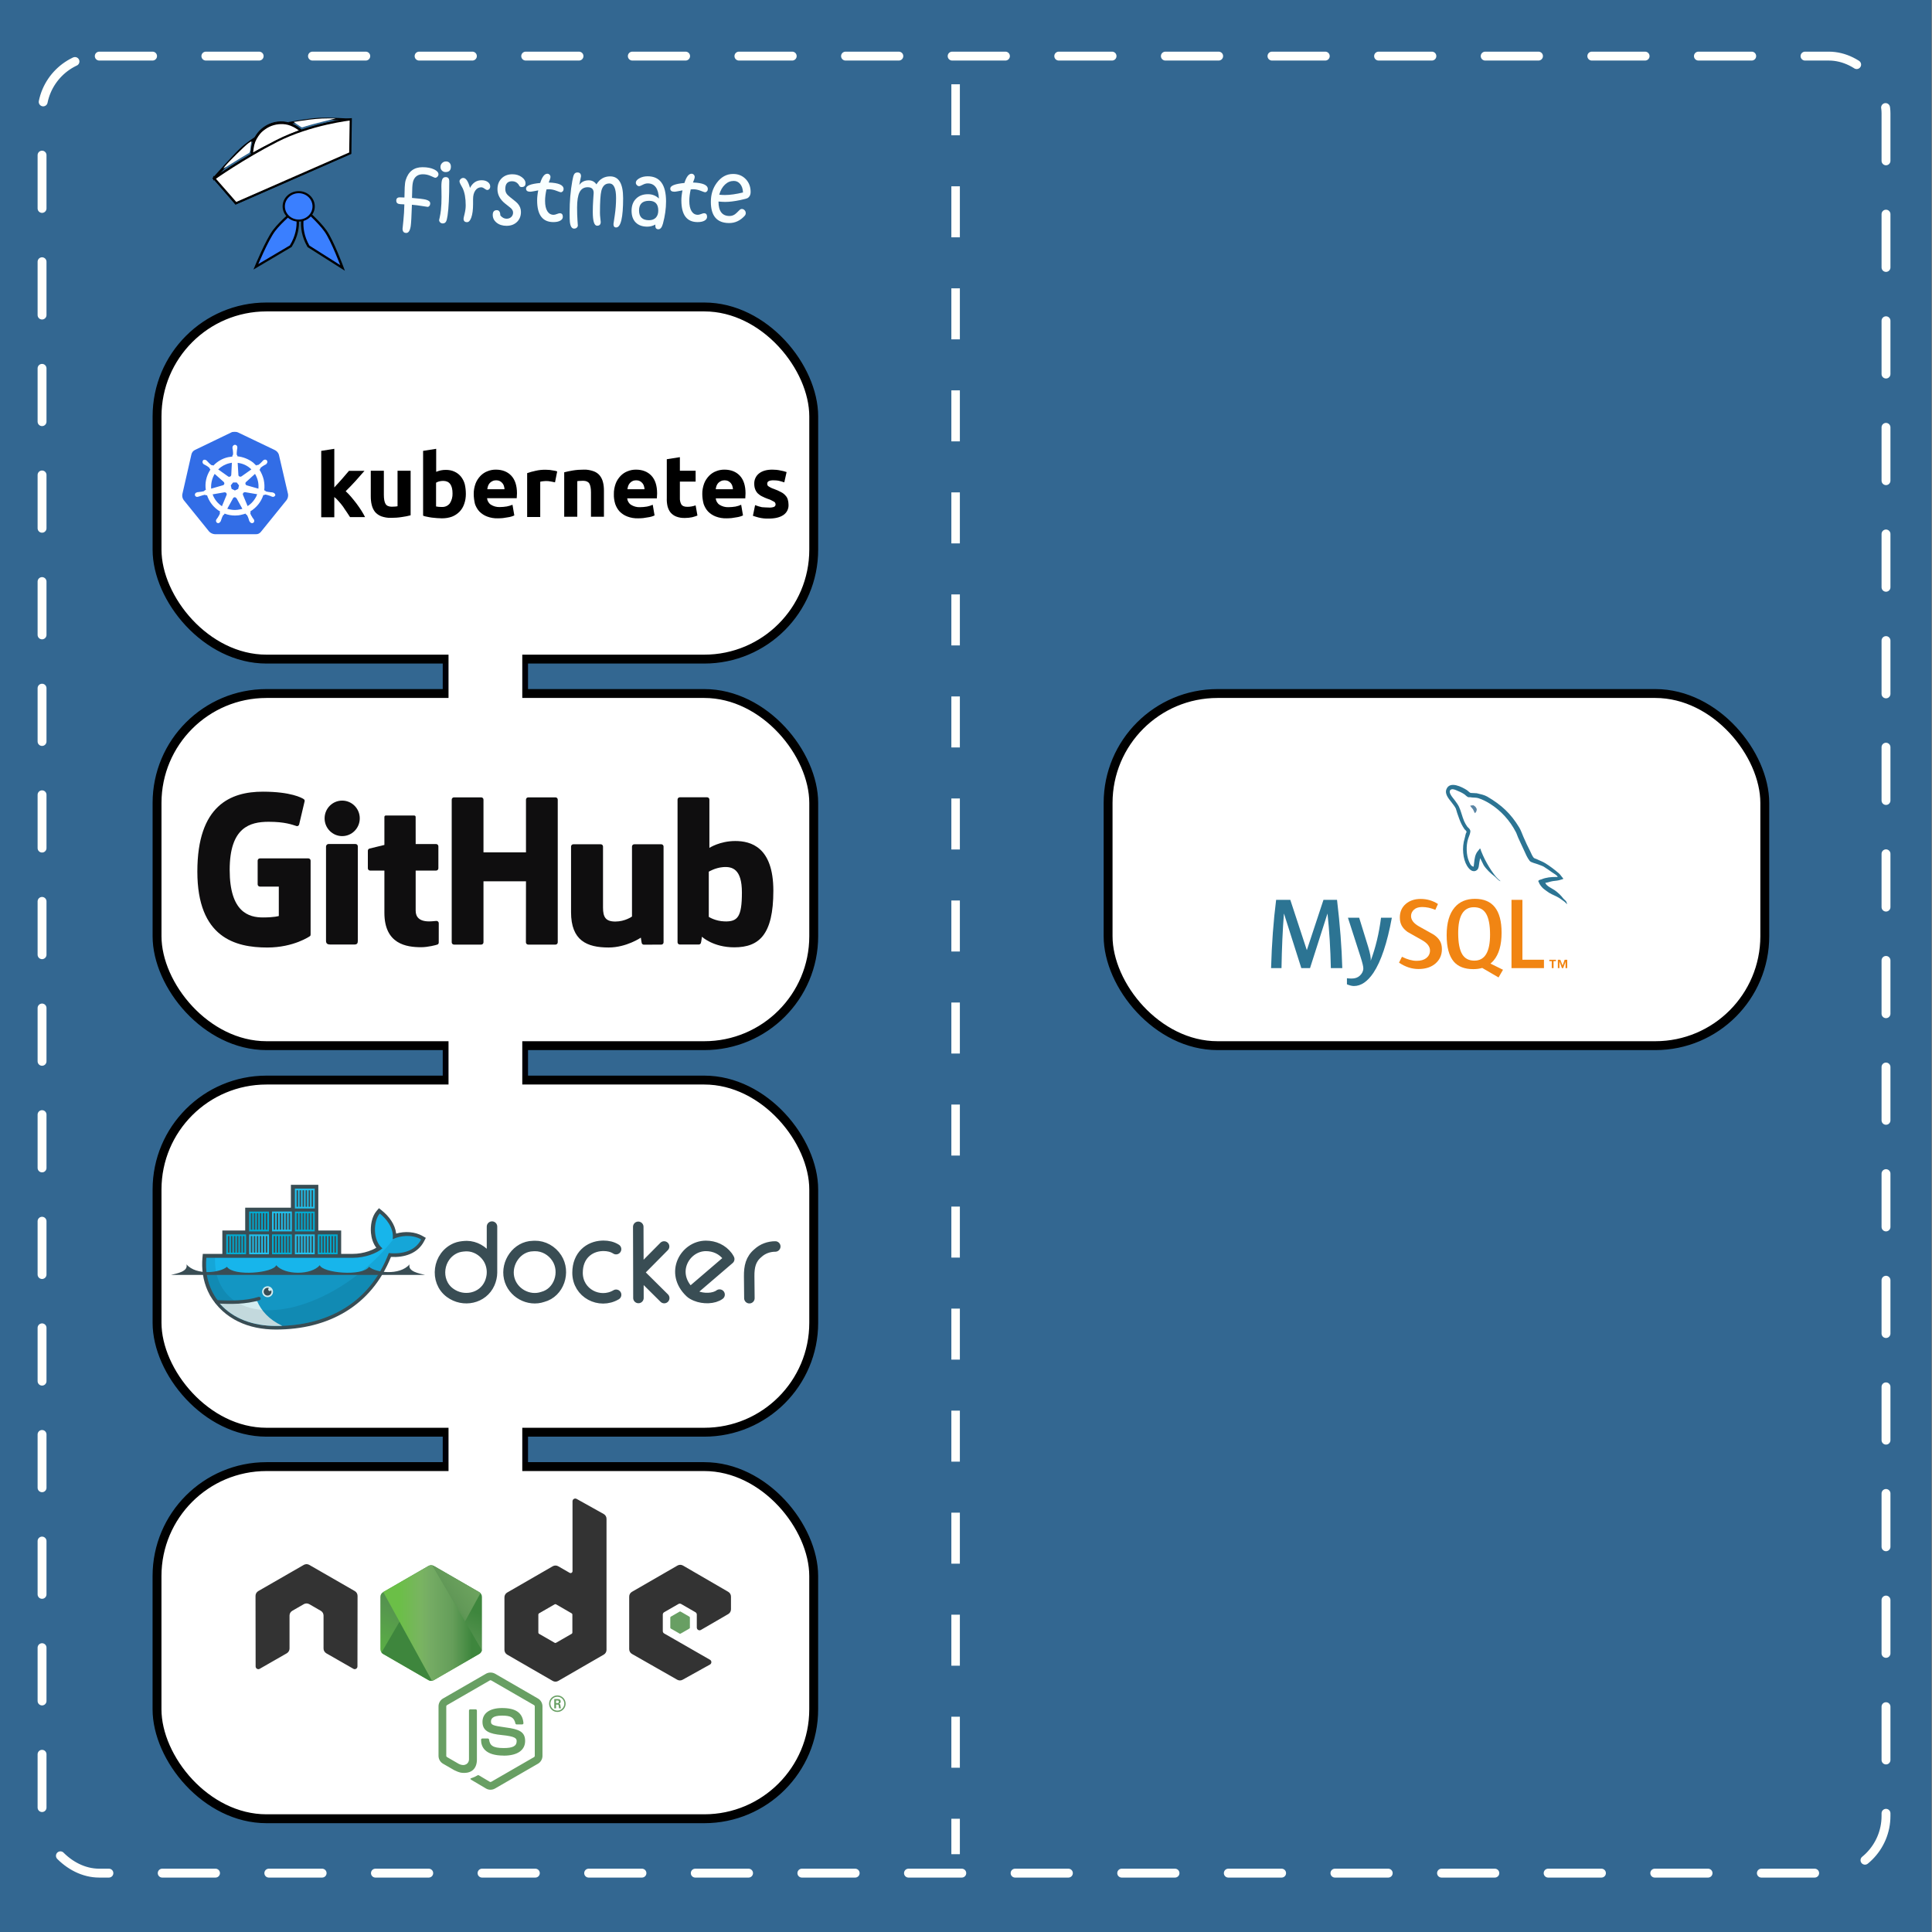 <?xml version="1.0" encoding="UTF-8" standalone="no"?>
<!-- Created with Inkscape (http://www.inkscape.org/) -->

<svg
   xmlns:dc="http://purl.org/dc/elements/1.1/"
   xmlns:cc="http://creativecommons.org/ns#"
   xmlns:rdf="http://www.w3.org/1999/02/22-rdf-syntax-ns#"
   xmlns:svg="http://www.w3.org/2000/svg"
   xmlns="http://www.w3.org/2000/svg"
   xmlns:xlink="http://www.w3.org/1999/xlink"
   xmlns:sodipodi="http://sodipodi.sourceforge.net/DTD/sodipodi-0.dtd"
   xmlns:inkscape="http://www.inkscape.org/namespaces/inkscape"
   width="290"
   height="290"
   viewBox="0 0 76.729 76.729"
   version="1.1"
   id="svg7374"
   inkscape:version="0.92.2 (5c3e80d, 2017-08-06)"
   sodipodi:docname="mysql.svg">
  <rect x="0" y="0" width="76.729" height="76.729" fill="#808080" stroke="none"/>
  <defs
     id="defs7368">
    <clipPath
       id="clipPath8">
      <path
         inkscape:connector-curvature="0"
         d="M 76,2 V 48 H 54 V 71 H 35.581 c -0.078,0.666 -0.141,1.333 -0.206,2 -1.151,12.531 1.036,24.088 6.062,33.969 L 43.125,110 c 1.011,1.817 2.191,3.523 3.438,5.188 1.245,1.662 1.686,2.583 2.469,3.688 C 62.32,133.811 82.129,141 105,141 155.648,141 198.633,118.562 217.656,68.156 231.153,69.541 244.1,66.08 250,54.562 240.601,49.139 228.522,50.877 221.562,54.375 L 240,2 168,48 H 145 V 2 Z"
         id="path10" />
    </clipPath>
    <clipPath
       id="clipPath847">
      <path
         inkscape:connector-curvature="0"
         d="M 76,2 V 48 H 54 V 71 H 35.581 c -0.078,0.666 -0.141,1.333 -0.206,2 -1.151,12.531 1.036,24.088 6.062,33.969 L 43.125,110 c 1.011,1.817 2.191,3.523 3.438,5.188 1.245,1.662 1.686,2.583 2.469,3.688 C 62.32,133.811 82.129,141 105,141 155.648,141 198.633,118.562 217.656,68.156 231.153,69.541 244.1,66.08 250,54.562 240.601,49.139 228.522,50.877 221.562,54.375 L 240,2 168,48 H 145 V 2 Z"
         id="path845" />
    </clipPath>
    <clipPath
       id="clipPath851">
      <path
         inkscape:connector-curvature="0"
         d="M 76,2 V 48 H 54 V 71 H 35.581 c -0.078,0.666 -0.141,1.333 -0.206,2 -1.151,12.531 1.036,24.088 6.062,33.969 L 43.125,110 c 1.011,1.817 2.191,3.523 3.438,5.188 1.245,1.662 1.686,2.583 2.469,3.688 C 62.32,133.811 82.129,141 105,141 155.648,141 198.633,118.562 217.656,68.156 231.153,69.541 244.1,66.08 250,54.562 240.601,49.139 228.522,50.877 221.562,54.375 L 240,2 168,48 H 145 V 2 Z"
         id="path849" />
    </clipPath>
    <clipPath
       id="clipPath855">
      <path
         inkscape:connector-curvature="0"
         d="M 76,2 V 48 H 54 V 71 H 35.581 c -0.078,0.666 -0.141,1.333 -0.206,2 -1.151,12.531 1.036,24.088 6.062,33.969 L 43.125,110 c 1.011,1.817 2.191,3.523 3.438,5.188 1.245,1.662 1.686,2.583 2.469,3.688 C 62.32,133.811 82.129,141 105,141 155.648,141 198.633,118.562 217.656,68.156 231.153,69.541 244.1,66.08 250,54.562 240.601,49.139 228.522,50.877 221.562,54.375 L 240,2 168,48 H 145 V 2 Z"
         id="path853" />
    </clipPath>
    <clipPath
       id="clipPath859">
      <path
         inkscape:connector-curvature="0"
         d="M 76,2 V 48 H 54 V 71 H 35.581 c -0.078,0.666 -0.141,1.333 -0.206,2 -1.151,12.531 1.036,24.088 6.062,33.969 L 43.125,110 c 1.011,1.817 2.191,3.523 3.438,5.188 1.245,1.662 1.686,2.583 2.469,3.688 C 62.32,133.811 82.129,141 105,141 155.648,141 198.633,118.562 217.656,68.156 231.153,69.541 244.1,66.08 250,54.562 240.601,49.139 228.522,50.877 221.562,54.375 L 240,2 168,48 H 145 V 2 Z"
         id="path857" />
    </clipPath>
    <clipPath
       id="a">
      <path
         inkscape:connector-curvature="0"
         d="m 239.03,226.605 -42.13,24.317 c -1.578,0.91 -2.546,2.59 -2.546,4.406 v 48.668 c 0,1.817 0.968,3.496 2.546,4.406 l 42.133,24.336 c 1.575,0.907 3.517,0.907 5.09,0 l 42.126,-24.336 c 1.57,-0.91 2.54,-2.59 2.54,-4.406 v -48.668 c 0,-1.816 -0.97,-3.496 -2.55,-4.406 l -42.12,-24.317 c -0.79,-0.453 -1.67,-0.68 -2.55,-0.68 -0.88,0 -1.76,0.227 -2.55,0.68"
         id="path2-1" />
    </clipPath>
    <linearGradient
       id="b"
       x1="-0.348"
       x2="1.251"
       gradientTransform="matrix(-38.065,77.652,-77.652,-38.065,258.723,244.629)"
       gradientUnits="userSpaceOnUse">
      <stop
         offset=".3"
         stop-color="#3E863D"
         id="stop5" />
      <stop
         offset=".5"
         stop-color="#55934F"
         id="stop7" />
      <stop
         offset=".8"
         stop-color="#5AAD45"
         id="stop9" />
    </linearGradient>
    <clipPath
       id="c">
      <path
         inkscape:connector-curvature="0"
         d="m 195.398,307.086 c 0.403,0.523 0.907,0.976 1.5,1.316 l 36.14,20.875 6.02,3.46 c 0.9,0.52 1.926,0.74 2.934,0.665 0.336,-0.027 0.672,-0.09 1,-0.183 l 44.434,-81.36 c -0.34,-0.37 -0.738,-0.68 -1.184,-0.94 l -27.586,-15.93 -14.582,-8.39 c -0.414,-0.24 -0.863,-0.41 -1.32,-0.53 z m 0,0"
         id="path12-8" />
    </clipPath>
    <linearGradient
       id="d"
       x1="-0.456"
       x2="0.582"
       gradientTransform="matrix(106.806,-78.917,78.917,106.806,235.188,285.395)"
       gradientUnits="userSpaceOnUse">
      <stop
         offset=".57"
         stop-color="#3E863D"
         id="stop15" />
      <stop
         offset=".72"
         stop-color="#619857"
         id="stop17" />
      <stop
         offset="1"
         stop-color="#76AC64"
         id="stop19" />
    </linearGradient>
    <clipPath
       id="e">
      <path
         inkscape:connector-curvature="0"
         d="m 241.066,225.953 c -0.707,0.07 -1.398,0.29 -2.035,0.652 l -42.01,24.247 45.3,82.51 c 0.63,-0.09 1.25,-0.3 1.81,-0.624 l 42.13,-24.336 c 1.3,-0.754 2.19,-2.03 2.46,-3.476 l -46.18,-78.89 c -0.34,-0.067 -0.68,-0.102 -1.03,-0.102 -0.14,0 -0.28,0.007 -0.42,0.02"
         id="path22-2" />
    </clipPath>
    <linearGradient
       id="f"
       x1="0.043"
       x2="0.984"
       gradientTransform="matrix(97.417,0,0,97.417,192.862,279.652)"
       gradientUnits="userSpaceOnUse">
      <stop
         offset=".16"
         stop-color="#6BBF47"
         id="stop25" />
      <stop
         offset=".38"
         stop-color="#79B461"
         id="stop27" />
      <stop
         offset=".47"
         stop-color="#75AC64"
         id="stop29" />
      <stop
         offset=".7"
         stop-color="#659E5A"
         id="stop31" />
      <stop
         offset=".9"
         stop-color="#3E863D"
         id="stop33" />
    </linearGradient>
    <clipPath
       clipPathUnits="userSpaceOnUse"
       id="clipPath20">
      <path
         d="M 0,576 H 576 V 0 H 0 Z"
         id="path18"
         inkscape:connector-curvature="0" />
    </clipPath>
  </defs>
  <sodipodi:namedview
     id="base"
     pagecolor="#ffffff"
     bordercolor="#666666"
     borderopacity="1.0"
     inkscape:pageopacity="0.0"
     inkscape:pageshadow="2"
     inkscape:zoom="2.8"
     inkscape:cx="137.48466"
     inkscape:cy="135.54771"
     inkscape:document-units="mm"
     inkscape:current-layer="layer1"
     showgrid="false"
     units="px"
     inkscape:window-width="1920"
     inkscape:window-height="1017"
     inkscape:window-x="-8"
     inkscape:window-y="-8"
     inkscape:window-maximized="1" />
  <g
     inkscape:label="Layer 1"
     inkscape:groupmode="layer"
     id="layer1"
     transform="translate(0,-220.271)">
    <rect
       style="fill:#336791;fill-opacity:1;stroke:none;stroke-width:0.353;stroke-linecap:round;stroke-linejoin:miter;stroke-miterlimit:4;stroke-dasharray:none;stroke-dashoffset:0;stroke-opacity:1"
       id="rect8699"
       width="76.84"
       height="76.84"
       x="-76.706"
       y="220.16"
       ry="0"
       transform="scale(-1,1)" />
    <path
       inkscape:connector-curvature="0"
       id="path8743"
       d="m 37.952,223.618 v 70.292"
       style="fill:none;stroke:#fffffc;stroke-width:0.338;stroke-linecap:butt;stroke-linejoin:miter;stroke-miterlimit:4;stroke-dasharray:2.026, 2.026;stroke-dashoffset:0;stroke-opacity:1" />
    <rect
       style="fill:none;fill-opacity:1;stroke:#fffffc;stroke-width:0.353;stroke-linecap:round;stroke-linejoin:miter;stroke-miterlimit:4;stroke-dasharray:2.117, 2.117;stroke-dashoffset:0;stroke-opacity:1"
       id="rect8752"
       width="73.232"
       height="72.163"
       x="1.67"
       y="222.499"
       ry="2.272" />
    <g
       id="g9014">
      <rect
         ry="0"
         y="245.88"
         x="17.717"
         height="2.745"
         width="3.12"
         id="rect8799"
         style="fill:#ffffff;fill-opacity:1;stroke:#000008;stroke-width:0.267;stroke-linecap:round;stroke-linejoin:miter;stroke-miterlimit:4;stroke-dasharray:none;stroke-dashoffset:0;stroke-opacity:1" />
      <rect
         ry="0"
         y="261.116"
         x="17.717"
         height="2.745"
         width="3.12"
         id="rect8799-0"
         style="fill:#ffffff;fill-opacity:1;stroke:#000008;stroke-width:0.267;stroke-linecap:round;stroke-linejoin:miter;stroke-miterlimit:4;stroke-dasharray:none;stroke-dashoffset:0;stroke-opacity:1" />
      <g
         id="g8791">
        <rect
           style="fill:#ffffff;fill-opacity:1;stroke:#000000;stroke-width:0.353;stroke-linecap:round;stroke-linejoin:miter;stroke-miterlimit:4;stroke-dasharray:none;stroke-dashoffset:0;stroke-opacity:1"
           id="rect8146"
           width="26.08"
           height="13.985"
           x="6.237"
           y="232.462"
           ry="4.347" />
        <rect
           style="fill:#ffffff;fill-opacity:1;stroke:#000000;stroke-width:0.353;stroke-linecap:round;stroke-linejoin:miter;stroke-miterlimit:4;stroke-dasharray:none;stroke-dashoffset:0;stroke-opacity:1"
           id="rect8146-4-8-0"
           width="26.08"
           height="13.985"
           x="6.237"
           y="247.814"
           ry="4.347" />
      </g>
      <g
         transform="matrix(0.09,0,0,0.09,9.752,235.653)"
         id="g8121">
        <path
           inkscape:connector-curvature="0"
           d="m 14.701,29.703 c -0.267,-0.855 -0.909,-1.55 -1.71,-1.978 l -16.301,-7.803 c -0.428,-0.214 -0.909,-0.267 -1.336,-0.267 -0.428,0 -0.909,0 -1.336,0.107 l -16.301,7.857 c -0.802,0.374 -1.39,1.069 -1.603,1.978 l -4.009,17.584 c -0.16,0.909 0.053,1.817 0.588,2.565 l 11.277,13.95 c 0.641,0.641 1.55,1.069 2.459,1.122 H 4.386 c 0.962,0.107 1.871,-0.321 2.459,-1.122 L 18.122,49.745 c 0.534,-0.748 0.748,-1.657 0.641,-2.565 z"
           id="path10349"
           style="fill:#326de6;stroke-width:0.534" />
        <path
           inkscape:connector-curvature="0"
           d="m 12.189,46.485 v 0 c -0.053,0 -0.107,0 -0.107,-0.053 0,-0.053 -0.107,-0.053 -0.214,-0.053 -0.214,-0.053 -0.428,-0.053 -0.641,-0.053 -0.107,0 -0.214,0 -0.321,-0.053 h -0.053 c -0.588,-0.053 -1.229,-0.16 -1.817,-0.321 -0.16,-0.053 -0.321,-0.214 -0.374,-0.374 0.053,0 0,0 0,0 v 0 l -0.428,-0.107 c 0.214,-1.55 0.107,-3.153 -0.214,-4.703 -0.374,-1.55 -1.015,-3.046 -1.871,-4.383 l 0.321,-0.321 v 0 -0.053 c 0,-0.16 0.053,-0.374 0.16,-0.481 0.481,-0.428 0.962,-0.748 1.497,-1.069 v 0 c 0.107,-0.053 0.214,-0.107 0.321,-0.16 0.214,-0.107 0.374,-0.214 0.588,-0.321 0.053,-0.053 0.107,-0.053 0.16,-0.107 0.053,-0.053 0,-0.053 0,-0.107 v 0 c 0.481,-0.374 0.588,-1.015 0.214,-1.497 -0.16,-0.214 -0.481,-0.374 -0.748,-0.374 -0.267,0 -0.534,0.107 -0.748,0.267 v 0 l -0.053,0.053 c -0.053,0.053 -0.107,0.107 -0.16,0.107 -0.16,0.16 -0.321,0.321 -0.428,0.481 -0.053,0.107 -0.16,0.16 -0.214,0.214 v 0 c -0.374,0.428 -0.855,0.855 -1.336,1.176 -0.107,0.053 -0.214,0.107 -0.321,0.107 -0.053,0 -0.16,0 -0.214,-0.053 h -0.053 l -0.428,0.267 c -0.428,-0.428 -0.909,-0.855 -1.336,-1.283 -1.978,-1.55 -4.436,-2.512 -6.948,-2.779 l -0.053,-0.428 v 0 0.053 c -0.16,-0.107 -0.214,-0.267 -0.267,-0.428 0,-0.588 0,-1.176 0.107,-1.817 v -0.053 c 0,-0.107 0.053,-0.214 0.053,-0.321 0.053,-0.214 0.053,-0.428 0.107,-0.641 v -0.321 0 c 0.053,-0.534 -0.374,-1.069 -0.909,-1.122 -0.321,-0.053 -0.641,0.107 -0.909,0.374 -0.214,0.214 -0.321,0.481 -0.321,0.748 v 0 0.267 c 0,0.214 0.053,0.428 0.107,0.641 0.053,0.107 0.053,0.214 0.053,0.321 v 0.053 c 0.107,0.588 0.107,1.176 0.107,1.817 -0.053,0.16 -0.107,0.321 -0.267,0.428 v 0.107 0 l -0.053,0.428 c -0.588,0.053 -1.176,0.16 -1.817,0.267 -2.512,0.534 -4.81,1.871 -6.574,3.741 l -0.321,-0.214 h -0.053 c -0.053,0 -0.107,0.053 -0.214,0.053 -0.107,0 -0.214,-0.053 -0.321,-0.107 -0.481,-0.374 -0.962,-0.802 -1.336,-1.229 v 0 c -0.053,-0.107 -0.16,-0.16 -0.214,-0.214 -0.16,-0.16 -0.267,-0.321 -0.428,-0.481 -0.053,-0.053 -0.107,-0.053 -0.16,-0.107 -0.053,-0.053 -0.053,-0.053 -0.053,-0.053 v 0 c -0.214,-0.16 -0.481,-0.267 -0.748,-0.267 -0.321,0 -0.588,0.107 -0.748,0.374 -0.321,0.481 -0.214,1.122 0.214,1.497 v 0 c 0.053,0 0.053,0.053 0.053,0.053 0,0 0.107,0.107 0.16,0.107 0.16,0.107 0.374,0.214 0.588,0.321 0.107,0.053 0.214,0.107 0.321,0.16 v 0 c 0.534,0.321 1.069,0.641 1.497,1.069 0.107,0.107 0.214,0.321 0.16,0.481 v -0.053 0 l 0.321,0.321 c -0.053,0.107 -0.107,0.16 -0.16,0.267 -1.657,2.619 -2.352,5.719 -1.871,8.765 l -0.428,0.107 v 0 c 0,0.053 -0.053,0.053 -0.053,0.053 -0.053,0.16 -0.214,0.267 -0.374,0.374 -0.588,0.16 -1.176,0.267 -1.817,0.321 v 0 c -0.107,0 -0.214,0 -0.321,0.053 -0.214,0 -0.428,0.053 -0.641,0.053 -0.053,0 -0.107,0.053 -0.214,0.053 -0.053,0 -0.053,0 -0.107,0.053 v 0 c -0.588,0.107 -0.962,0.641 -0.855,1.229 0,0 0,0 0,0 0.107,0.481 0.588,0.802 1.069,0.748 0.107,0 0.16,0 0.267,-0.053 v 0 c 0.053,0 0.053,0 0.053,-0.053 0,-0.053 0.16,0 0.214,0 0.214,-0.053 0.428,-0.16 0.588,-0.214 0.107,-0.053 0.214,-0.107 0.321,-0.107 h 0.053 c 0.588,-0.214 1.122,-0.374 1.764,-0.481 h 0.053 c 0.16,0 0.321,0.053 0.428,0.16 0.053,0 0.053,0.053 0.053,0.053 v 0 l 0.481,-0.053 c 0.802,2.459 2.298,4.65 4.383,6.253 0.481,0.374 0.909,0.695 1.443,0.962 l -0.267,0.374 v 0 c 0,0.053 0.053,0.053 0.053,0.053 0.107,0.16 0.107,0.374 0.053,0.534 -0.214,0.534 -0.534,1.069 -0.855,1.55 v 0.053 c -0.053,0.107 -0.107,0.16 -0.214,0.267 -0.107,0.107 -0.214,0.321 -0.374,0.534 -0.053,0.053 -0.053,0.107 -0.107,0.16 0,0 0,0.053 -0.053,0.053 v 0 c -0.267,0.534 -0.053,1.176 0.428,1.443 0.107,0.053 0.267,0.107 0.374,0.107 0.428,0 0.802,-0.267 1.015,-0.641 v 0 c 0,0 0,-0.053 0.053,-0.053 0,-0.053 0.053,-0.107 0.107,-0.16 0.053,-0.214 0.16,-0.374 0.214,-0.588 l 0.107,-0.321 v 0 c 0.16,-0.588 0.428,-1.122 0.695,-1.657 0.107,-0.16 0.267,-0.267 0.428,-0.321 0.053,0 0.053,0 0.053,-0.053 v 0 l 0.214,-0.428 c 1.497,0.588 3.046,0.855 4.65,0.855 0.962,0 1.924,-0.107 2.886,-0.374 0.588,-0.107 1.176,-0.321 1.71,-0.481 l 0.214,0.374 v 0 c 0.053,0 0.053,0 0.053,0.053 0.16,0.053 0.321,0.16 0.428,0.321 0.267,0.534 0.534,1.069 0.695,1.657 v 0.053 l 0.107,0.321 c 0.053,0.214 0.107,0.428 0.214,0.588 0.053,0.053 0.053,0.107 0.107,0.16 0,0 0,0.053 0.053,0.053 v 0 c 0.214,0.374 0.588,0.641 1.016,0.641 0.16,0 0.267,-0.053 0.428,-0.107 0.214,-0.107 0.428,-0.321 0.481,-0.588 0.053,-0.267 0.053,-0.534 -0.053,-0.802 v 0 c 0,-0.053 -0.053,-0.053 -0.053,-0.053 0,-0.053 -0.053,-0.107 -0.107,-0.16 -0.107,-0.214 -0.214,-0.374 -0.374,-0.534 -0.053,-0.107 -0.107,-0.16 -0.214,-0.267 v -0.107 c -0.374,-0.481 -0.641,-1.015 -0.855,-1.55 -0.053,-0.16 -0.053,-0.374 0.053,-0.534 0,-0.053 0.053,-0.053 0.053,-0.053 v 0 l -0.16,-0.428 c 2.726,-1.657 4.81,-4.222 5.772,-7.269 l 0.428,0.053 v 0 c 0.053,0 0.053,-0.053 0.053,-0.053 0.107,-0.107 0.267,-0.16 0.428,-0.16 h 0.053 c 0.588,0.107 1.176,0.267 1.71,0.481 h 0.053 c 0.107,0.053 0.214,0.107 0.321,0.107 0.214,0.107 0.374,0.214 0.588,0.267 0.053,0 0.107,0.053 0.214,0.053 0.053,0 0.053,0 0.107,0.053 v 0 c 0.107,0.053 0.16,0.053 0.267,0.053 0.481,0 0.909,-0.321 1.069,-0.748 -0.053,-0.588 -0.481,-1.016 -0.962,-1.122 z m -15.446,-1.657 -1.443,0.695 -1.443,-0.695 -0.374,-1.55 1.015,-1.283 h 1.603 l 1.015,1.283 z m 8.712,-3.474 c 0.267,1.122 0.321,2.245 0.214,3.367 l -5.077,-1.443 v 0 c -0.481,-0.107 -0.748,-0.588 -0.641,-1.069 0.053,-0.16 0.107,-0.267 0.214,-0.374 l 4.009,-3.634 c 0.588,0.962 1.016,2.031 1.283,3.153 z m -2.886,-5.131 -4.383,3.1 c -0.374,0.214 -0.909,0.16 -1.176,-0.214 -0.107,-0.107 -0.16,-0.214 -0.16,-0.374 l -0.321,-5.398 c 2.352,0.267 4.436,1.283 6.04,2.886 z m -9.674,-2.726 1.069,-0.214 -0.267,5.345 v 0 c 0,0.481 -0.428,0.855 -0.909,0.855 -0.16,0 -0.267,-0.053 -0.428,-0.107 l -4.436,-3.153 c 1.39,-1.336 3.1,-2.298 4.971,-2.726 z m -6.521,4.703 3.955,3.527 v 0 c 0.374,0.321 0.428,0.855 0.107,1.229 -0.107,0.16 -0.214,0.214 -0.428,0.267 l -5.184,1.497 c -0.16,-2.245 0.374,-4.543 1.55,-6.521 z m -0.909,9.033 5.291,-0.909 c 0.428,0 0.855,0.267 0.909,0.695 0.053,0.16 0.053,0.374 -0.053,0.534 v 0 l -2.031,4.917 c -1.871,-1.229 -3.367,-3.1 -4.115,-5.238 z m 12.132,6.627 c -0.748,0.16 -1.497,0.267 -2.298,0.267 -1.122,0 -2.298,-0.214 -3.367,-0.534 l 2.619,-4.757 c 0.267,-0.321 0.695,-0.428 1.069,-0.214 0.16,0.107 0.267,0.214 0.428,0.374 v 0 l 2.565,4.65 c -0.321,0.053 -0.641,0.107 -1.015,0.214 z m 6.521,-4.65 c -0.802,1.283 -1.924,2.405 -3.207,3.207 l -2.084,-5.024 c -0.107,-0.428 0.107,-0.855 0.481,-1.015 0.16,-0.053 0.321,-0.107 0.481,-0.107 l 5.345,0.909 c -0.267,0.748 -0.588,1.443 -1.015,2.031 z"
           id="path10351"
           style="fill:#ffffff;stroke-width:0.534" />
        <path
           inkscape:connector-curvature="0"
           d="m 231.001,53.059 c 0.748,0.053 1.55,-0.053 2.245,-0.321 0.428,-0.214 0.695,-0.695 0.641,-1.176 -0.053,-0.534 -0.374,-1.015 -0.855,-1.176 -0.802,-0.481 -1.71,-0.909 -2.619,-1.176 -0.909,-0.321 -1.71,-0.695 -2.459,-1.069 -0.695,-0.321 -1.283,-0.748 -1.871,-1.283 -0.534,-0.534 -0.909,-1.122 -1.176,-1.817 -0.321,-0.802 -0.428,-1.657 -0.428,-2.512 -0.053,-1.764 0.748,-3.474 2.138,-4.543 1.443,-1.122 3.367,-1.657 5.826,-1.657 1.176,0 2.405,0.107 3.581,0.374 0.909,0.16 1.817,0.374 2.726,0.695 l -1.016,4.543 c -0.748,-0.267 -1.443,-0.428 -2.191,-0.641 -0.855,-0.214 -1.764,-0.267 -2.619,-0.267 -1.817,0 -2.726,0.481 -2.726,1.497 0,0.214 0.053,0.428 0.107,0.641 0.107,0.214 0.267,0.374 0.481,0.534 0.214,0.16 0.534,0.321 0.909,0.534 0.374,0.214 0.909,0.428 1.55,0.641 1.069,0.374 2.138,0.855 3.1,1.39 0.748,0.374 1.39,0.855 1.924,1.497 0.481,0.481 0.802,1.069 1.015,1.764 0.214,0.748 0.321,1.497 0.321,2.245 0.107,1.817 -0.748,3.581 -2.298,4.596 -1.497,1.016 -3.634,1.55 -6.414,1.55 -1.55,0.053 -3.046,-0.107 -4.543,-0.481 -0.855,-0.214 -1.657,-0.481 -2.459,-0.748 l 0.962,-4.703 c 0.962,0.374 1.978,0.695 2.993,0.909 1.069,0.053 2.084,0.16 3.153,0.16 m -29.449,-5.879 c -0.053,-1.603 0.267,-3.207 0.802,-4.703 0.481,-1.283 1.229,-2.405 2.191,-3.421 0.909,-0.909 1.924,-1.603 3.1,-2.031 1.176,-0.481 2.405,-0.695 3.634,-0.695 2.886,0 5.184,0.909 6.841,2.672 1.657,1.764 2.512,4.383 2.512,7.803 0,0.321 0,0.695 -0.053,1.122 0,0.428 -0.053,0.748 -0.053,1.069 h -13.041 c 0.107,1.122 0.695,2.191 1.657,2.833 1.176,0.748 2.565,1.122 3.955,1.069 1.015,0 2.084,-0.107 3.1,-0.267 0.855,-0.16 1.71,-0.428 2.512,-0.802 l 0.802,4.703 c -0.374,0.214 -0.802,0.321 -1.229,0.481 -0.588,0.16 -1.176,0.321 -1.764,0.374 -0.641,0.107 -1.283,0.214 -2.031,0.321 -0.695,0.053 -1.443,0.107 -2.191,0.107 -1.657,0.053 -3.26,-0.214 -4.81,-0.802 -1.283,-0.481 -2.405,-1.229 -3.367,-2.191 -0.909,-0.962 -1.55,-2.138 -1.978,-3.367 -0.374,-1.443 -0.588,-2.886 -0.588,-4.276 m 13.522,-2.191 c 0,-0.481 -0.107,-0.962 -0.267,-1.443 -0.107,-0.481 -0.374,-0.855 -0.641,-1.229 -0.321,-0.374 -0.695,-0.695 -1.122,-0.909 -0.534,-0.267 -1.069,-0.374 -1.657,-0.374 -0.588,0 -1.122,0.107 -1.657,0.374 -0.428,0.214 -0.855,0.481 -1.176,0.855 -0.321,0.374 -0.588,0.802 -0.748,1.283 -0.16,0.481 -0.267,0.962 -0.321,1.443 h 7.589 m -29.182,-13.255 5.772,-0.909 v 5.986 h 6.948 v 4.81 h -6.948 v 7.162 c -0.053,1.015 0.16,2.031 0.641,2.886 0.428,0.695 1.283,1.069 2.619,1.069 0.641,0 1.283,-0.053 1.871,-0.16 0.641,-0.107 1.229,-0.267 1.817,-0.481 l 0.802,4.49 c -0.748,0.321 -1.55,0.534 -2.352,0.748 -1.015,0.214 -2.084,0.321 -3.153,0.321 -1.336,0.053 -2.672,-0.16 -3.902,-0.641 -0.962,-0.374 -1.817,-1.015 -2.459,-1.764 -0.641,-0.802 -1.069,-1.764 -1.336,-2.779 -0.267,-1.176 -0.374,-2.405 -0.321,-3.581 v -17.156 m -23.356,15.446 c -0.053,-1.603 0.267,-3.207 0.802,-4.703 0.481,-1.283 1.229,-2.405 2.191,-3.421 0.909,-0.909 1.924,-1.603 3.1,-2.031 1.176,-0.481 2.405,-0.695 3.634,-0.695 2.886,0 5.184,0.909 6.841,2.672 1.657,1.764 2.512,4.383 2.512,7.803 0,0.321 0,0.695 -0.053,1.122 -0.053,0.428 -0.053,0.748 -0.053,1.069 h -13.094 c 0.107,1.122 0.695,2.191 1.657,2.833 1.176,0.748 2.565,1.122 3.955,1.069 1.016,0 2.084,-0.107 3.1,-0.267 0.855,-0.16 1.71,-0.428 2.565,-0.802 l 0.802,4.703 c -0.374,0.214 -0.802,0.321 -1.229,0.481 -0.588,0.16 -1.176,0.321 -1.764,0.374 -0.641,0.107 -1.283,0.214 -2.031,0.321 -0.695,0.053 -1.443,0.107 -2.191,0.107 -1.657,0.053 -3.26,-0.214 -4.81,-0.802 -1.283,-0.481 -2.405,-1.229 -3.367,-2.191 -0.909,-0.962 -1.55,-2.138 -1.978,-3.367 -0.428,-1.443 -0.641,-2.886 -0.588,-4.276 m 13.522,-2.191 c 0,-0.481 -0.107,-0.962 -0.267,-1.443 -0.107,-0.481 -0.374,-0.855 -0.641,-1.229 -0.321,-0.374 -0.695,-0.695 -1.122,-0.909 -0.534,-0.267 -1.069,-0.374 -1.657,-0.374 -0.588,0 -1.122,0.107 -1.657,0.374 -0.428,0.214 -0.802,0.481 -1.122,0.855 -0.321,0.374 -0.588,0.802 -0.748,1.283 -0.16,0.481 -0.267,0.962 -0.321,1.443 h 7.536 m -35.435,-7.483 c 1.229,-0.321 2.512,-0.588 3.795,-0.802 1.603,-0.267 3.26,-0.374 4.864,-0.374 1.443,-0.053 2.886,0.214 4.276,0.695 1.069,0.374 2.031,1.015 2.726,1.871 0.695,0.855 1.176,1.871 1.443,2.94 0.321,1.229 0.428,2.512 0.428,3.795 v 11.491 h -5.719 v -10.743 c 0,-1.871 -0.267,-3.153 -0.748,-3.955 -0.481,-0.748 -1.39,-1.176 -2.726,-1.176 -0.428,0 -0.855,0 -1.336,0.053 -0.481,0 -0.855,0.053 -1.229,0.107 v 15.713 h -5.772 v -19.615 m -4.062,4.436 c -0.534,-0.107 -1.122,-0.267 -1.817,-0.374 -0.748,-0.16 -1.497,-0.214 -2.245,-0.214 -0.428,0 -0.855,0.053 -1.336,0.107 -0.374,0.053 -0.748,0.107 -1.122,0.214 v 15.553 h -5.772 v -19.348 c 1.176,-0.428 2.405,-0.748 3.634,-1.015 1.55,-0.374 3.153,-0.534 4.703,-0.481 0.374,0 0.748,0.053 1.122,0.053 0.428,0 0.855,0.053 1.336,0.16 0.428,0.053 0.855,0.107 1.336,0.214 0.374,0.053 0.748,0.16 1.122,0.321 l -0.962,4.81 m -35.863,5.238 c -0.053,-1.603 0.267,-3.207 0.802,-4.703 0.481,-1.283 1.229,-2.405 2.191,-3.421 0.909,-0.909 1.924,-1.603 3.1,-2.031 1.176,-0.481 2.405,-0.695 3.634,-0.695 2.886,0 5.184,0.909 6.841,2.672 1.657,1.764 2.512,4.383 2.512,7.75 0,0.321 0,0.695 -0.053,1.122 -0.053,0.428 -0.053,0.748 -0.053,1.069 h -13.095 c 0.107,1.122 0.695,2.191 1.657,2.833 1.176,0.748 2.565,1.122 3.955,1.069 1.015,0 2.084,-0.107 3.1,-0.267 0.855,-0.16 1.71,-0.428 2.512,-0.748 l 0.802,4.703 c -0.374,0.214 -0.802,0.321 -1.229,0.481 -0.588,0.16 -1.176,0.321 -1.764,0.374 -0.641,0.107 -1.283,0.214 -2.031,0.321 -0.695,0.053 -1.443,0.107 -2.191,0.107 -1.657,0.053 -3.26,-0.214 -4.81,-0.802 -1.283,-0.481 -2.405,-1.229 -3.367,-2.191 -0.909,-0.962 -1.55,-2.138 -1.978,-3.367 -0.321,-1.443 -0.534,-2.833 -0.534,-4.276 m 13.576,-2.191 c 0,-0.481 -0.107,-0.962 -0.267,-1.443 -0.107,-0.481 -0.374,-0.855 -0.641,-1.229 -0.321,-0.374 -0.695,-0.695 -1.122,-0.909 -0.534,-0.267 -1.069,-0.374 -1.657,-0.374 -0.588,0 -1.122,0.107 -1.657,0.374 -0.428,0.214 -0.855,0.481 -1.176,0.855 -0.321,0.374 -0.588,0.802 -0.748,1.283 -0.16,0.481 -0.267,0.962 -0.321,1.443 h 7.589 m -22.929,1.871 c 0,-3.741 -1.39,-5.558 -4.115,-5.558 -0.588,0 -1.176,0.053 -1.764,0.214 -0.481,0.107 -0.962,0.321 -1.39,0.588 v 10.476 c 0.267,0.053 0.641,0.107 1.069,0.16 0.428,0.053 0.909,0.053 1.443,0.053 1.39,0.107 2.726,-0.481 3.581,-1.603 0.802,-1.283 1.229,-2.779 1.176,-4.329 m 5.879,0.214 c 0,1.497 -0.214,2.993 -0.748,4.436 -0.428,1.283 -1.122,2.405 -2.031,3.367 -0.962,0.962 -2.084,1.71 -3.314,2.191 -1.443,0.534 -2.94,0.748 -4.49,0.748 -0.695,0 -1.443,-0.053 -2.191,-0.107 -0.748,-0.053 -1.497,-0.16 -2.245,-0.214 -0.695,-0.107 -1.39,-0.214 -2.084,-0.374 -0.695,-0.107 -1.283,-0.267 -1.764,-0.481 v -28.594 l 5.772,-0.909 v 10.155 c 0.641,-0.267 1.336,-0.481 2.031,-0.641 0.748,-0.16 1.497,-0.214 2.245,-0.214 1.336,0 2.619,0.214 3.848,0.802 1.069,0.481 2.031,1.229 2.779,2.138 0.802,1.015 1.39,2.138 1.71,3.367 0.321,1.336 0.481,2.833 0.481,4.329 m -24.372,9.407 c -1.229,0.321 -2.512,0.588 -3.795,0.748 -1.603,0.267 -3.26,0.374 -4.864,0.374 -1.497,0.053 -2.94,-0.214 -4.329,-0.695 -1.069,-0.428 -1.978,-1.069 -2.726,-1.924 -0.695,-0.909 -1.176,-1.924 -1.443,-3.046 -0.321,-1.229 -0.428,-2.565 -0.428,-3.848 v -11.277 h 5.772 v 10.636 c 0,1.871 0.267,3.207 0.748,4.009 0.481,0.802 1.39,1.229 2.726,1.229 0.428,0 0.855,0 1.336,-0.053 0.481,-0.053 0.855,-0.053 1.229,-0.16 v -15.66 h 5.772 v 19.668 m -33.672,-12.293 c 0.588,-0.641 1.122,-1.283 1.764,-1.924 0.588,-0.695 1.176,-1.336 1.764,-1.978 0.588,-0.695 1.122,-1.283 1.603,-1.871 0.481,-0.588 0.962,-1.122 1.336,-1.55 h 6.841 c -1.39,1.55 -2.726,3.1 -4.009,4.543 -1.336,1.443 -2.726,2.94 -4.276,4.436 0.855,0.802 1.657,1.603 2.405,2.512 0.802,0.962 1.603,1.924 2.405,2.993 0.748,1.015 1.497,2.084 2.138,3.1 0.641,1.015 1.176,1.978 1.603,2.833 h -6.627 c -0.428,-0.695 -0.909,-1.39 -1.443,-2.191 -0.534,-0.802 -1.122,-1.603 -1.657,-2.459 -0.588,-0.802 -1.229,-1.603 -1.924,-2.352 -0.588,-0.695 -1.229,-1.336 -1.924,-1.871 v 8.926 h -5.772 v -29.289 l 5.772,-0.909 v 17.05"
           id="path3003"
           style="fill:#000000;stroke-width:0.534" />
      </g>
      <rect
         ry="0"
         y="276.685"
         x="17.717"
         height="2.745"
         width="3.12"
         id="rect8799-5"
         style="fill:#ffffff;fill-opacity:1;stroke:#000008;stroke-width:0.267;stroke-linecap:round;stroke-linejoin:miter;stroke-miterlimit:4;stroke-dasharray:none;stroke-dashoffset:0;stroke-opacity:1" />
      <g
         transform="translate(-60.044,3.875)"
         id="g8478">
        <rect
           style="fill:#ffffff;fill-opacity:1;stroke:#000000;stroke-width:0.353;stroke-linecap:round;stroke-linejoin:miter;stroke-miterlimit:4;stroke-dasharray:none;stroke-dashoffset:0;stroke-opacity:1"
           id="rect8146-4"
           width="26.08"
           height="13.985"
           x="66.281"
           y="259.291"
           ry="4.347" />
        <g
           id="g8144"
           transform="matrix(0.15,0,0,0.15,63.971,251.597)">
          <path
             style="fill:none;stroke:#394d54;stroke-width:2.778;stroke-linecap:round;stroke-linejoin:round"
             id="path12"
             d="m 142.856,108.988 -0.011,-6.762 -0.034,-12.08 m 6.841,5.206 -6.807,6.874 6.841,6.785 m -45.6,-6.695 c 0.033,-1.45 -0.389,-2.932 -1.243,-4.131 -1.231,-1.728 -3.222,-2.908 -5.408,-2.933 -0.146,0 -0.29,0 -0.437,0.011 -0.864,0.053 -1.7,0.173 -2.441,0.481 -4.868,2.026 -5.731,8.786 -1.623,11.845 3.557,2.649 8.732,1.567 10.524,-2.474 0.379,-0.854 0.627,-1.931 0.627,-2.799 V 90.089 m 32.848,5.967 c -1.008,-0.651 -2.184,-0.886 -3.348,-0.884 -0.126,0 -0.256,0.006 -0.369,0.011 -3.364,0.145 -6.482,2.522 -6.482,7.132 0,5.45 5.844,8.392 10.21,5.822 m 19.615,-0.593 c 3.44,-2.947 10.334,-8.856 10.334,-8.856 0,0 -0.251,-0.475 -0.414,-0.694 -1.391,-1.867 -3.516,-2.799 -5.755,-2.799 -5.532,0 -9.679,7.153 -4.165,12.349 0.382,0.36 0.906,0.641 1.489,0.884 2.023,0.844 4.793,0.774 6.292,-0.336 M 115.392,95.217 c -0.157,0.003 -0.313,0.019 -0.47,0.022 -4.195,0.077 -7.219,4.434 -6.303,8.475 0.893,3.938 5.195,6.27 8.912,4.982 4.328,-1.135 6.094,-6.585 3.717,-10.266 -1.3,-2.013 -3.503,-3.258 -5.855,-3.213 z m 63.692,0.134 c -1.699,0.005 -3.353,0.6 -4.579,1.747 -1.933,1.596 -2.353,3.611 -2.329,6.158 l 0.056,5.788"
             inkscape:connector-curvature="0" />
          <path
             style="fill:#394d54;stroke-width:0.265"
             id="path14"
             d="m 58.101,91.126 h 6.05 v 6.185 h 3.059 c 1.413,0 2.866,-0.252 4.203,-0.705 0.657,-0.223 1.395,-0.533 2.044,-0.923 -0.854,-1.115 -1.29,-2.523 -1.418,-3.911 -0.174,-1.888 0.206,-4.345 1.484,-5.822 l 0.636,-0.736 0.758,0.609 c 1.908,1.533 3.513,3.675 3.795,6.117 2.297,-0.676 4.995,-0.516 7.02,0.653 l 0.831,0.479 -0.437,0.853 c -1.713,3.343 -5.293,4.378 -8.793,4.195 -5.238,13.046 -16.642,19.223 -30.469,19.223 -7.143,0 -13.697,-2.67 -17.43,-9.008 -0.219,-0.394 -0.406,-0.805 -0.605,-1.21 -1.262,-2.79 -1.681,-5.846 -1.396,-8.9 l 0.085,-0.915 h 5.173 v -6.185 h 6.05 v -6.05 h 12.1 v -6.05 h 7.26 v 12.1"
             inkscape:connector-curvature="0" />
          <g
             id="g16"
             clip-path="url(#clipPath8)"
             transform="matrix(0.265,0,0,0.265,19.078,79.026)">
            <g
               id="g18">
              <g
                 id="g20"
                 transform="translate(0,-22.866)">
                <path
                   inkscape:connector-curvature="0"
                   style="fill:#00acd3"
                   id="path22"
                   d="m 123.859,3.811 h 19.818 V 23.628 h -19.818 z" />
                <path
                   inkscape:connector-curvature="0"
                   style="fill:#20c2ef"
                   id="path24"
                   d="m 123.859,26.676 h 19.818 v 19.818 h -19.818 z" />
                <path
                   inkscape:connector-curvature="0"
                   style="stroke:#394d54;stroke-width:1.56"
                   id="path26"
                   d="M 126.292,21.977 V 5.461 M 129.264,21.977 V 5.461 m 3.002,16.516 V 5.461 m 3.003,16.516 V 5.461 M 138.272,21.977 V 5.461 m 2.971,16.516 V 5.461" />
                <use
                   height="100%"
                   width="100%"
                   y="0"
                   x="0"
                   xlink:href="#path26"
                   id="use28"
                   transform="translate(0,22.866)" />
              </g>
              <use
                 height="100%"
                 width="100%"
                 y="0"
                 x="0"
                 xlink:href="#g20"
                 id="use30"
                 transform="matrix(1,0,0,-1,22.866,4.573)" />
            </g>
            <use
               height="100%"
               width="100%"
               y="0"
               x="0"
               xlink:href="#g18"
               id="use32"
               transform="translate(-91.464,45.732)" />
            <use
               height="100%"
               width="100%"
               y="0"
               x="0"
               xlink:href="#g18"
               id="use34"
               transform="translate(-45.732,45.732)" />
            <use
               height="100%"
               width="100%"
               y="0"
               x="0"
               xlink:href="#g18"
               id="use36"
               transform="translate(0,45.732)" />
          </g>
          <path
             style="fill:#17b5eb"
             id="path38"
             clip-path="url(#clipPath8)"
             d="m 221.57,54.38 c 1.533,-11.915 -7.384,-21.275 -12.914,-25.718 -6.373,7.368 -7.363,26.678 2.635,34.807 -5.58,4.956 -17.337,9.448 -29.376,9.448 L 34,72.917 C 32.829,85.484 34,146 34,146 h 217 l -0.987,-91.424 c -9.399,-5.424 -21.484,-3.694 -28.443,-0.197"
             inkscape:connector-curvature="0"
             transform="matrix(0.265,0,0,0.265,19.078,79.026)" />
          <path
             style="fill-opacity:0.17"
             id="path40"
             clip-path="url(#clipPath8)"
             d="m 34,89 v 57 H 251 V 89"
             inkscape:connector-curvature="0"
             transform="matrix(0.265,0,0,0.265,19.078,79.026)" />
          <path
             style="fill:#d4edf1"
             id="path42"
             clip-path="url(#clipPath8)"
             d="M 111.237,140.89 C 97.698,134.465 90.266,125.731 86.131,116.196 L 45,118 l 21,28 45.237,-5.11"
             inkscape:connector-curvature="0"
             transform="matrix(0.265,0,0,0.265,19.078,79.026)" />
          <path
             style="fill-opacity:0.085"
             id="path44"
             clip-path="url(#clipPath8)"
             d="m 222.5,53.938 v 0.031 c -20.861,26.889 -50.783,50.379 -82.906,62.719 -28.655,11.008 -53.638,11.06 -70.875,2.219 -1.856,-1.048 -3.676,-2.212 -5.5,-3.312 C 50.582,106.762 43.464,92.152 44.062,72.906 H 34 V 146 H 251 V 50 h -25 z"
             inkscape:connector-curvature="0"
             transform="matrix(0.265,0,0,0.265,19.078,79.026)" />
          <path
             style="fill:none;stroke:#394d54;stroke-width:0.9;stroke-linecap:round"
             id="path46"
             d="m 31.15,109.99 c 3.748,0.205 7.748,0.242 11.237,-0.852"
             inkscape:connector-curvature="0" />
          <path
             style="fill:#d4edf1;stroke-width:0.265"
             id="path48"
             d="m 46.111,107.326 c 0,0.799 -0.648,1.446 -1.446,1.446 -0.799,0 -1.447,-0.648 -1.447,-1.446 0,-0.799 0.648,-1.447 1.447,-1.447 0.799,0 1.446,0.648 1.446,1.447 z"
             inkscape:connector-curvature="0" />
          <path
             style="fill:#394d54;stroke-width:0.265"
             id="path50"
             d="m 45.04,106.359 c -0.126,0.073 -0.212,0.21 -0.212,0.366 0,0.234 0.189,0.423 0.423,0.423 0.16,0 0.299,-0.089 0.371,-0.22 0.051,0.122 0.079,0.257 0.079,0.397 0,0.572 -0.464,1.036 -1.036,1.036 -0.572,0 -1.036,-0.464 -1.036,-1.036 0,-0.572 0.464,-1.036 1.036,-1.036 0.132,0 0.259,0.025 0.375,0.07 z"
             inkscape:connector-curvature="0" />
          <path
             style="fill:#394d54;stroke-width:0.265"
             id="path52"
             d="m 19.078,102.881 h 67.291 c -1.465,-0.372 -4.636,-0.874 -4.113,-2.794 -2.664,3.083 -9.089,2.163 -10.711,0.643 -1.806,2.619 -12.318,1.623 -13.051,-0.417 -2.264,2.657 -9.278,2.657 -11.542,0 -0.733,2.04 -11.245,3.036 -13.051,0.417 -1.621,1.52 -8.046,2.44 -10.71,-0.643 0.523,1.92 -2.648,2.422 -4.113,2.794"
             inkscape:connector-curvature="0" />
        </g>
      </g>
      <rect
         y="261.066"
         x="17.813"
         height="2.571"
         width="2.929"
         id="rect8803-9"
         style="fill:#ffffff;fill-opacity:1;stroke:none;stroke-width:0.267;stroke-linecap:round;stroke-linejoin:miter;stroke-miterlimit:4;stroke-dasharray:none;stroke-dashoffset:0;stroke-opacity:1" />
      <g
         transform="translate(-18.71,32.128)"
         id="g8443">
        <rect
           style="fill:#ffffff;fill-opacity:1;stroke:#000000;stroke-width:0.353;stroke-linecap:round;stroke-linejoin:miter;stroke-miterlimit:4;stroke-dasharray:none;stroke-dashoffset:0;stroke-opacity:1"
           id="rect8146-4-8"
           width="26.08"
           height="13.985"
           x="24.946"
           y="246.389"
           ry="4.347" />
        <g
           id="g8116"
           transform="matrix(0.121,0,0,0.121,31.256,223.997)">
          <path
             id="path38-7"
             d="m 57.313,291.116 c -0.515,0 -1.027,-0.135 -1.478,-0.395 l -4.705,-2.786 c -0.703,-0.393 -0.36,-0.532 -0.128,-0.612 0.937,-0.328 1.127,-0.402 2.127,-0.97 0.105,-0.06 0.243,-0.039 0.35,0.025 l 3.615,2.145 c 0.131,0.07 0.316,0.07 0.437,0 l 14.093,-8.135 c 0.131,-0.074 0.215,-0.226 0.215,-0.381 v -16.263 c 0,-0.162 -0.085,-0.307 -0.218,-0.388 L 57.533,255.228 c -0.131,-0.078 -0.303,-0.078 -0.434,0 l -14.085,8.128 c -0.137,0.078 -0.223,0.229 -0.223,0.385 v 16.263 c 0,0.155 0.085,0.303 0.219,0.377 l 3.859,2.23 c 2.095,1.048 3.376,-0.187 3.376,-1.429 v -16.051 c 0,-0.229 0.18,-0.406 0.409,-0.406 h 1.785 c 0.222,0 0.406,0.176 0.406,0.406 v 16.058 c 0,2.794 -1.524,4.399 -4.173,4.399 -0.815,0 -1.457,0 -3.249,-0.882 L 41.726,282.575 c -0.914,-0.529 -1.478,-1.517 -1.478,-2.572 v -16.263 c 0,-1.058 0.564,-2.046 1.478,-2.568 l 14.108,-8.139 c 0.893,-0.504 2.078,-0.504 2.963,0 l 14.09,8.142 c 0.91,0.526 1.478,1.51 1.478,2.568 v 16.263 c 0,1.055 -0.568,2.039 -1.478,2.568 l -14.09,8.139 c -0.452,0.261 -0.963,0.395 -1.485,0.395"
             style="fill:#689f63;stroke-width:0.353"
             inkscape:connector-curvature="0" />
          <path
             id="path40-1"
             d="m 61.666,279.91 c -6.167,0 -7.459,-2.831 -7.459,-5.205 0,-0.226 0.182,-0.406 0.408,-0.406 h 1.82 c 0.201,0 0.37,0.146 0.402,0.345 0.275,1.855 1.094,2.79 4.822,2.79 2.97,0 4.233,-0.671 4.233,-2.246 0,-0.907 -0.36,-1.58 -4.974,-2.032 -3.859,-0.381 -6.244,-1.231 -6.244,-4.318 0,-2.843 2.399,-4.537 6.417,-4.537 4.512,0 6.749,1.566 7.031,4.932 0.011,0.116 -0.032,0.229 -0.109,0.314 -0.078,0.081 -0.187,0.131 -0.3,0.131 h -1.831 c -0.191,0 -0.356,-0.134 -0.395,-0.318 -0.441,-1.951 -1.506,-2.575 -4.403,-2.575 -3.242,0 -3.619,1.129 -3.619,1.976 0,1.027 0.445,1.326 4.819,1.905 4.332,0.575 6.389,1.386 6.389,4.431 0,3.069 -2.561,4.83 -7.027,4.83 m 17.166,-17.247 h 0.473 c 0.388,0 0.462,-0.272 0.462,-0.43 0,-0.416 -0.286,-0.416 -0.445,-0.416 h -0.487 z m -0.575,-1.333 h 1.048 c 0.36,0 1.065,0 1.065,0.804 0,0.561 -0.36,0.677 -0.575,0.748 0.42,0.028 0.448,0.303 0.504,0.691 0.028,0.243 0.074,0.663 0.159,0.804 h -0.646 c -0.018,-0.141 -0.116,-0.917 -0.116,-0.96 -0.042,-0.173 -0.102,-0.258 -0.317,-0.258 h -0.533 v 1.221 h -0.589 z m -1.259,1.517 c 0,1.263 1.02,2.286 2.272,2.286 1.263,0 2.282,-1.044 2.282,-2.286 0,-1.266 -1.034,-2.272 -2.286,-2.272 -1.235,0 -2.272,0.991 -2.272,2.268 m 4.995,0.011 c 0,1.496 -1.224,2.716 -2.716,2.716 -1.482,0 -2.716,-1.206 -2.716,-2.716 0,-1.538 1.263,-2.716 2.716,-2.716 1.464,0 2.713,1.182 2.713,2.716"
             style="fill:#689f63;stroke-width:0.353"
             inkscape:connector-curvature="0" />
          <path
             id="path42-0"
             d="m 13.671,227.482 c 0,-0.649 -0.342,-1.245 -0.902,-1.568 l -14.942,-8.597 c -0.252,-0.148 -0.535,-0.226 -0.821,-0.236 h -0.155 c -0.286,0.011 -0.569,0.088 -0.825,0.236 l -14.942,8.597 c -0.557,0.325 -0.904,0.921 -0.904,1.57 l 0.033,23.156 c 0,0.321 0.166,0.621 0.448,0.78 0.275,0.169 0.621,0.169 0.896,0 l 8.883,-5.087 c 0.561,-0.334 0.903,-0.924 0.903,-1.566 v -10.818 c 0,-0.646 0.342,-1.242 0.901,-1.563 l 3.782,-2.178 c 0.281,-0.162 0.589,-0.243 0.903,-0.243 0.309,0 0.624,0.08 0.897,0.242 l 3.78,2.177 c 0.56,0.321 0.903,0.917 0.903,1.563 v 10.817 c 0,0.642 0.347,1.235 0.905,1.566 l 8.877,5.084 c 0.279,0.166 0.625,0.166 0.903,0 0.274,-0.159 0.447,-0.459 0.447,-0.78 z m 70.509,12.057 c 0,0.161 -0.086,0.31 -0.226,0.39 l -5.132,2.958 c -0.139,0.08 -0.312,0.08 -0.45,0 l -5.133,-2.958 c -0.141,-0.08 -0.226,-0.229 -0.226,-0.39 v -5.925 c 0,-0.162 0.085,-0.31 0.222,-0.392 l 5.129,-2.963 c 0.141,-0.081 0.314,-0.081 0.455,0 l 5.133,2.963 c 0.141,0.081 0.226,0.23 0.226,0.392 z m 1.386,-43.886 c -0.28,-0.156 -0.621,-0.152 -0.897,0.01 -0.275,0.162 -0.445,0.459 -0.445,0.78 v 22.931 c 0,0.226 -0.12,0.434 -0.315,0.547 -0.194,0.113 -0.436,0.113 -0.631,0 l -3.743,-2.156 c -0.557,-0.322 -1.244,-0.322 -1.803,0 l -14.947,8.626 c -0.558,0.321 -0.903,0.917 -0.903,1.559 v 17.258 c 0,0.646 0.345,1.238 0.903,1.563 l 14.947,8.632 c 0.558,0.321 1.245,0.321 1.805,0 l 14.947,-8.636 c 0.557,-0.325 0.903,-0.917 0.903,-1.563 V 202.193 c 0,-0.655 -0.356,-1.257 -0.928,-1.577 z m 49.774,37.805 c 0.555,-0.322 0.897,-0.918 0.897,-1.56 v -4.183 c 0,-0.643 -0.342,-1.237 -0.899,-1.561 l -14.852,-8.622 c -0.561,-0.325 -1.249,-0.325 -1.81,0 l -14.944,8.625 c -0.561,0.325 -0.903,0.917 -0.903,1.563 v 17.251 c 0,0.649 0.349,1.249 0.91,1.57 l 14.848,8.463 c 0.547,0.314 1.217,0.318 1.771,0.011 l 8.982,-4.992 c 0.282,-0.159 0.462,-0.459 0.462,-0.783 0,-0.325 -0.173,-0.628 -0.455,-0.787 l -15.035,-8.629 c -0.282,-0.159 -0.455,-0.459 -0.455,-0.78 v -5.412 c 0,-0.323 0.169,-0.621 0.452,-0.782 l 4.678,-2.699 c 0.279,-0.162 0.621,-0.162 0.9,0 l 4.681,2.699 c 0.279,0.159 0.452,0.459 0.452,0.78 v 4.254 c 0,0.321 0.173,0.621 0.452,0.783 0.279,0.159 0.624,0.159 0.903,-0.004 z m 0,0"
             style="fill:#333333;fill-rule:evenodd;stroke-width:0.353"
             inkscape:connector-curvature="0" />
          <path
             id="path44-6"
             d="m 119.363,232.651 c 0.106,-0.062 0.238,-0.062 0.346,0 l 2.868,1.655 c 0.107,0.062 0.173,0.176 0.173,0.3 v 3.313 c 0,0.123 -0.066,0.238 -0.173,0.3 l -2.868,1.655 c -0.107,0.062 -0.24,0.062 -0.346,0 l -2.866,-1.655 c -0.109,-0.062 -0.176,-0.176 -0.176,-0.3 v -3.313 c 0,-0.123 0.064,-0.238 0.173,-0.3 z m 0,0"
             style="fill:#689f63;fill-rule:evenodd;stroke-width:0.353"
             inkscape:connector-curvature="0" />
          <g
             id="g48"
             transform="matrix(0.353,0,0,0.353,-47.445,137.677)"
             clip-path="url(#a)">
            <path
               style="fill:url(#b)"
               inkscape:connector-curvature="0"
               id="path46-1"
               d="m 331.363,246.793 -118.715,-58.19 -60.87,124.174 118.712,58.193 z m 0,0" />
          </g>
          <g
             id="g52"
             transform="matrix(0.353,0,0,0.353,-47.445,137.677)"
             clip-path="url(#c)">
            <path
               style="fill:url(#d)"
               inkscape:connector-curvature="0"
               id="path50-5"
               d="m 144.07,264.004 83.825,113.453 110.86,-81.906 -83.83,-113.45 z m 0,0" />
          </g>
          <g
             id="g56"
             transform="matrix(0.353,0,0,0.353,-47.445,137.677)"
             clip-path="url(#e)">
            <path
               style="fill:url(#f)"
               inkscape:connector-curvature="0"
               id="path54"
               d="m 197.02,225.934 v 107.43 h 91.683 v -107.43 z m 0,0" />
          </g>
        </g>
      </g>
      <rect
         y="276.635"
         x="17.813"
         height="2.571"
         width="2.929"
         id="rect8803-94"
         style="fill:#ffffff;fill-opacity:1;stroke:none;stroke-width:0.267;stroke-linecap:round;stroke-linejoin:miter;stroke-miterlimit:4;stroke-dasharray:none;stroke-dashoffset:0;stroke-opacity:1" />
      <g
         transform="matrix(0.18,0,0,0.18,9.394,193.84)"
         id="g8389">
        <g
           id="g50"
           transform="matrix(0.353,0,0,-0.353,15.843,336.23)">
          <path
             d="m 0,0 h -30.267 c -0.781,0 -1.415,-0.634 -1.415,-1.415 v -14.798 c 0,-0.781 0.634,-1.416 1.415,-1.416 h 11.807 v -18.386 c 0,0 -2.651,-0.903 -9.981,-0.903 -8.647,0 -20.727,3.159 -20.727,29.723 0,26.569 12.579,30.065 24.388,30.065 10.222,0 14.626,-1.8 17.428,-2.667 0.881,-0.269 1.695,0.607 1.695,1.388 l 3.377,14.298 c 0,0.366 -0.124,0.806 -0.54,1.105 -1.138,0.812 -8.081,4.697 -25.621,4.697 -20.205,0 -40.932,-8.597 -40.932,-49.922 0,-41.326 23.73,-47.484 43.727,-47.484 16.557,0 26.601,7.075 26.601,7.075 0.414,0.228 0.459,0.807 0.459,1.072 V -1.415 C 1.414,-0.634 0.781,0 0,0"
             style="fill:#0f0e0f;fill-opacity:1;fill-rule:nonzero;stroke:none"
             id="path52-3"
             inkscape:connector-curvature="0" />
        </g>
        <g
           id="g54"
           transform="matrix(0.353,0,0,-0.353,70.871,323.269)">
          <path
             d="m 0,0 c 0,0.787 -0.624,1.423 -1.405,1.423 h -17.042 c -0.779,0 -1.411,-0.636 -1.411,-1.423 0,-0.004 0.004,-32.935 0.004,-32.935 H -46.418 V 0 c 0,0.787 -0.627,1.423 -1.407,1.423 h -17.041 c -0.775,0 -1.407,-0.636 -1.407,-1.423 v -89.178 c 0,-0.786 0.632,-1.426 1.407,-1.426 h 17.041 c 0.78,0 1.407,0.64 1.407,1.426 v 38.145 h 26.564 c 0,0 -0.046,-38.142 -0.046,-38.145 0,-0.786 0.631,-1.426 1.412,-1.426 h 17.082 c 0.78,0 1.404,0.64 1.406,1.426 z"
             style="fill:#0f0e0f;fill-opacity:1;fill-rule:nonzero;stroke:none"
             id="path56"
             inkscape:connector-curvature="0" />
        </g>
        <g
           id="g58"
           transform="matrix(0.353,0,0,-0.353,27.188,327.398)">
          <path
             d="m 0,0 c 0,6.136 -4.92,11.095 -10.99,11.095 -6.064,0 -10.987,-4.959 -10.987,-11.095 0,-6.13 4.923,-11.103 10.987,-11.103 C -4.92,-11.103 0,-6.13 0,0"
             style="fill:#0f0e0f;fill-opacity:1;fill-rule:nonzero;stroke:none"
             id="path60"
             inkscape:connector-curvature="0" />
        </g>
        <g
           id="g62"
           transform="matrix(0.353,0,0,-0.353,26.758,348.093)">
          <path
             d="m 0,0 v 41.165 c 0,0.781 -0.63,1.42 -1.41,1.42 h -16.988 c -0.78,0 -1.477,-0.803 -1.477,-1.585 v -58.977 c 0,-1.732 1.08,-2.248 2.478,-2.248 h 15.306 c 1.679,0 2.091,0.825 2.091,2.276 z"
             style="fill:#0f0e0f;fill-opacity:1;fill-rule:nonzero;stroke:none"
             id="path64"
             inkscape:connector-curvature="0" />
        </g>
        <g
           id="g66"
           transform="matrix(0.353,0,0,-0.353,93.719,333.117)">
          <path
             d="m 0,0 h -16.911 c -0.776,0 -1.407,-0.639 -1.407,-1.426 v -43.726 c 0,0 -4.297,-3.144 -10.395,-3.144 -6.098,0 -7.716,2.767 -7.716,8.738 v 38.132 c 0,0.787 -0.63,1.426 -1.406,1.426 h -17.164 c -0.774,0 -1.409,-0.639 -1.409,-1.426 v -41.019 c 0,-17.735 9.884,-22.074 23.481,-22.074 11.156,0 20.15,6.163 20.15,6.163 0,0 0.427,-3.248 0.622,-3.633 0.193,-0.384 0.698,-0.772 1.244,-0.772 l 10.919,0.048 c 0.774,0 1.409,0.64 1.409,1.424 L 1.411,-1.426 C 1.411,-0.639 0.779,0 0,0"
             style="fill:#0f0e0f;fill-opacity:1;fill-rule:nonzero;stroke:none"
             id="path68"
             inkscape:connector-curvature="0" />
        </g>
        <g
           id="g70"
           transform="matrix(0.353,0,0,-0.353,107.672,350.136)">
          <path
             d="m 0,0 c -5.866,0.179 -9.845,2.84 -9.845,2.84 v 28.241 c 0,0 3.925,2.406 8.741,2.836 6.09,0.545 11.958,-1.294 11.958,-15.822 C 10.854,2.776 8.206,-0.248 0,0 m 6.67,50.245 c -9.605,0 -16.138,-4.286 -16.138,-4.286 v 30.198 c 0,0.787 -0.63,1.423 -1.406,1.423 h -17.091 c -0.777,0 -1.408,-0.636 -1.408,-1.423 v -89.178 c 0,-0.787 0.631,-1.427 1.41,-1.427 h 11.858 c 0.534,0 0.938,0.276 1.237,0.758 0.295,0.479 0.72,4.111 0.72,4.111 0,0 6.988,-6.622 20.217,-6.622 15.532,0 24.439,7.878 24.439,35.366 0,27.488 -14.226,31.08 -23.838,31.08"
             style="fill:#0f0e0f;fill-opacity:1;fill-rule:nonzero;stroke:none"
             id="path72"
             inkscape:connector-curvature="0" />
        </g>
        <g
           id="g74"
           transform="matrix(0.353,0,0,-0.353,44.037,333.067)">
          <path
             d="m 0,0 h -12.784 c 0,0 -0.019,16.885 -0.019,16.889 0,0.639 -0.329,0.959 -1.069,0.959 h -17.42 c -0.677,0 -1.041,-0.299 -1.041,-0.95 V -0.554 c 0,0 -8.73,-2.107 -9.32,-2.278 -0.588,-0.17 -1.021,-0.712 -1.021,-1.359 v -10.967 c 0,-0.788 0.63,-1.425 1.409,-1.425 h 8.932 v -26.384 c 0,-19.596 13.746,-21.521 23.021,-21.521 4.239,0 9.309,1.361 10.146,1.67 0.506,0.186 0.801,0.71 0.801,1.278 l 0.014,12.065 c 0,0.787 -0.665,1.424 -1.413,1.424 -0.745,0 -2.651,-0.303 -4.613,-0.303 -6.279,0 -8.407,2.919 -8.407,6.698 0,3.777 -10e-4,25.073 -10e-4,25.073 H 0 c 0.779,0 1.411,0.637 1.411,1.425 V -1.421 C 1.411,-0.634 0.779,0 0,0"
             style="fill:#0f0e0f;fill-opacity:1;fill-rule:nonzero;stroke:none"
             id="path76"
             inkscape:connector-curvature="0" />
        </g>
      </g>
      <g
         transform="matrix(0.116,0.022,-0.023,0.118,3.179,210.336)"
         id="g941">
        <g
           id="g836"
           style="fill:#ffffff;fill-opacity:1"
           transform="translate(14.287,-2.249)">
          <path
             style="color:#000000;font-style:normal;font-variant:normal;font-weight:normal;font-stretch:normal;font-size:medium;line-height:normal;font-family:sans-serif;font-variant-ligatures:normal;font-variant-position:normal;font-variant-caps:normal;font-variant-numeric:normal;font-variant-alternates:normal;font-feature-settings:normal;text-indent:0;text-align:start;text-decoration:none;text-decoration-line:none;text-decoration-style:solid;text-decoration-color:#000000;letter-spacing:normal;word-spacing:normal;text-transform:none;writing-mode:lr-tb;direction:ltr;text-orientation:mixed;dominant-baseline:auto;baseline-shift:baseline;text-anchor:start;white-space:normal;shape-padding:0;clip-rule:nonzero;display:inline;overflow:visible;visibility:visible;opacity:1;isolation:auto;mix-blend-mode:normal;color-interpolation:sRGB;color-interpolation-filters:linearRGB;solid-color:#000000;solid-opacity:1;vector-effect:none;fill:#010000;fill-opacity:1;fill-rule:nonzero;stroke:none;stroke-width:0.265;stroke-linecap:round;stroke-linejoin:miter;stroke-miterlimit:4;stroke-dasharray:none;stroke-dashoffset:0;stroke-opacity:1;color-rendering:auto;image-rendering:auto;shape-rendering:auto;text-rendering:auto;enable-background:accumulate"
             d="m 77.812,110.303 c -5.521,0 -10,4.479 -10,10 2e-6,5.521 4.479,10 10,10 5.521,0 10,-4.479 10,-10 3e-6,-5.521 -4.479,-10 -10,-10 z m 0,0.266 c 5.378,0 9.736,4.356 9.736,9.734 -2e-6,5.378 -4.358,9.734 -9.736,9.734 -5.378,0 -9.734,-4.356 -9.734,-9.734 -3e-6,-5.378 4.356,-9.734 9.734,-9.734 z"
             id="path819"
             inkscape:connector-curvature="0" />
          <path
             style="color:#000000;font-style:normal;font-variant:normal;font-weight:normal;font-stretch:normal;font-size:medium;line-height:normal;font-family:sans-serif;font-variant-ligatures:normal;font-variant-position:normal;font-variant-caps:normal;font-variant-numeric:normal;font-variant-alternates:normal;font-feature-settings:normal;text-indent:0;text-align:start;text-decoration:none;text-decoration-line:none;text-decoration-style:solid;text-decoration-color:#000000;letter-spacing:normal;word-spacing:normal;text-transform:none;writing-mode:lr-tb;direction:ltr;text-orientation:mixed;dominant-baseline:auto;baseline-shift:baseline;text-anchor:start;white-space:normal;shape-padding:0;clip-rule:nonzero;display:inline;overflow:visible;visibility:visible;opacity:1;isolation:auto;mix-blend-mode:normal;color-interpolation:sRGB;color-interpolation-filters:linearRGB;solid-color:#000000;solid-opacity:1;vector-effect:none;fill:#010000;fill-opacity:1;fill-rule:nonzero;stroke:none;stroke-width:0.265px;stroke-linecap:butt;stroke-linejoin:miter;stroke-miterlimit:4;stroke-dasharray:none;stroke-dashoffset:0;stroke-opacity:1;color-rendering:auto;image-rendering:auto;shape-rendering:auto;text-rendering:auto;enable-background:accumulate"
             d="m 98.994,105.482 -0.127,0.021 c 0,0 -4.685,0.827 -11.9,4.541 -3.018,1.553 -6.482,3.613 -10.234,6.328 -6.357,4.601 -11.352,8.898 -14.682,11.984 -1.665,1.543 -2.913,2.785 -3.707,3.609 -0.397,0.412 -0.681,0.72 -0.848,0.912 -0.084,0.096 -0.136,0.159 -0.168,0.207 -0.008,0.012 -0.015,0.021 -0.023,0.043 -0.002,0.005 -0.004,0.011 -0.006,0.019 -0.002,0.009 -0.004,0.038 -0.004,0.039 2.1e-5,6.1e-4 0.023,0.074 0.023,0.074 2.59e-4,3.6e-4 0.08,0.053 0.08,0.053 3.59e-4,8e-5 0.025,-2.3e-4 0.041,0 l 8.838,6.963 34.896,-23.623 z m -0.207,0.316 2.094,10.734 -34.592,23.416 -8.656,-6.82 c 0.023,-0.029 0.028,-0.037 0.062,-0.076 0.162,-0.186 0.445,-0.492 0.84,-0.902 0.79,-0.82 2.034,-2.058 3.695,-3.598 3.323,-3.08 8.311,-7.371 14.658,-11.965 3.741,-2.707 7.193,-4.759 10.199,-6.307 7.049,-3.628 11.524,-4.451 11.699,-4.482 z"
             id="path817"
             inkscape:connector-curvature="0" />
          <path
             style="color:#000000;font-style:normal;font-variant:normal;font-weight:normal;font-stretch:normal;font-size:medium;line-height:normal;font-family:sans-serif;font-variant-ligatures:normal;font-variant-position:normal;font-variant-caps:normal;font-variant-numeric:normal;font-variant-alternates:normal;font-feature-settings:normal;text-indent:0;text-align:start;text-decoration:none;text-decoration-line:none;text-decoration-style:solid;text-decoration-color:#000000;letter-spacing:normal;word-spacing:normal;text-transform:none;writing-mode:lr-tb;direction:ltr;text-orientation:mixed;dominant-baseline:auto;baseline-shift:baseline;text-anchor:start;white-space:normal;shape-padding:0;clip-rule:nonzero;display:inline;overflow:visible;visibility:visible;opacity:1;isolation:auto;mix-blend-mode:normal;color-interpolation:sRGB;color-interpolation-filters:linearRGB;solid-color:#000000;solid-opacity:1;vector-effect:none;fill:#000000;fill-opacity:1;fill-rule:nonzero;stroke:#010000;stroke-width:0.584;stroke-linecap:butt;stroke-linejoin:miter;stroke-miterlimit:4;stroke-dasharray:none;stroke-dashoffset:0;stroke-opacity:1;color-rendering:auto;image-rendering:auto;shape-rendering:auto;text-rendering:auto;enable-background:accumulate"
             d="m 68.439,117.514 c 0,0 -2.321,2.069 -4.203,4.688 -1.883,2.621 -6.887,10.895 -6.887,10.895 l 0.227,0.137 c 0,0 5.016,-8.29 6.875,-10.877 1.86,-2.588 4.164,-4.645 4.164,-4.645 z"
             id="path827"
             inkscape:connector-curvature="0" />
          <path
             style="color:#000000;font-style:normal;font-variant:normal;font-weight:normal;font-stretch:normal;font-size:medium;line-height:normal;font-family:sans-serif;font-variant-ligatures:normal;font-variant-position:normal;font-variant-caps:normal;font-variant-numeric:normal;font-variant-alternates:normal;font-feature-settings:normal;text-indent:0;text-align:start;text-decoration:none;text-decoration-line:none;text-decoration-style:solid;text-decoration-color:#000000;letter-spacing:normal;word-spacing:normal;text-transform:none;writing-mode:lr-tb;direction:ltr;text-orientation:mixed;dominant-baseline:auto;baseline-shift:baseline;text-anchor:start;white-space:normal;shape-padding:0;clip-rule:nonzero;display:inline;overflow:visible;visibility:visible;opacity:1;isolation:auto;mix-blend-mode:normal;color-interpolation:sRGB;color-interpolation-filters:linearRGB;solid-color:#000000;solid-opacity:1;vector-effect:none;fill:#000000;fill-opacity:1;fill-rule:nonzero;stroke:#010000;stroke-width:0.459;stroke-linecap:butt;stroke-linejoin:miter;stroke-miterlimit:4;stroke-dasharray:none;stroke-dashoffset:0;stroke-opacity:1;color-rendering:auto;image-rendering:auto;shape-rendering:auto;text-rendering:auto;enable-background:accumulate"
             d="m 98.873,105.504 c 0,0 -7.251,0.893 -10.621,1.717 -3.368,0.823 -9.453,3.125 -9.453,3.125 l 0.094,0.246 c 0,0 6.093,-2.301 9.422,-3.115 3.327,-0.813 10.592,-1.711 10.592,-1.711 z"
             id="path829"
             inkscape:connector-curvature="0" />
          <path
             style="fill:#ffffff;fill-opacity:1;stroke:#010000;stroke-width:2.813;stroke-linecap:round;stroke-linejoin:miter;stroke-miterlimit:4;stroke-dasharray:none;stroke-dashoffset:0;stroke-opacity:1"
             d="m 258.35,462.988 c -0.201,-0.493 -0.484,-3.41 -0.63,-6.481 -0.311,-6.551 0.567,-11.307 3.133,-16.974 2.101,-4.639 3.573,-6.76 7.366,-10.608 5.739,-5.822 13.342,-9.529 21.746,-10.603 4.559,-0.582 8.46,-0.269 13.625,1.093 3.75,0.989 10,3.75 10,4.417 0,0.195 -1.969,1.547 -4.375,3.005 -11.701,7.091 -38.203,26.478 -49.688,36.348 -0.705,0.606 -0.862,0.58 -1.178,-0.198 z"
             id="path861"
             inkscape:connector-curvature="0"
             transform="scale(0.265)" />
        </g>
        <g
           id="g868"
           transform="translate(15.478,7.408)">
          <path
             sodipodi:nodetypes="cccczc"
             inkscape:connector-curvature="0"
             id="path865"
             d="m 56.442,123.472 8.736,6.686 34.512,-23.282 -2.008,-11.029 c 0,0 -12.969,3.889 -23.055,11.602 -10.086,7.713 -18.185,16.023 -18.185,16.023 z"
             style="fill:#ffffff;fill-opacity:1;stroke:#000000;stroke-width:0.719;stroke-linecap:butt;stroke-linejoin:miter;stroke-miterlimit:4;stroke-dasharray:none;stroke-opacity:1" />
        </g>
      </g>
      <g
         style="fill:#3a7fff;fill-opacity:1"
         transform="matrix(0.176,0,0,0.161,-4.191,204.963)"
         id="g946">
        <path
           style="fill:#3a7fff;fill-opacity:1;stroke:#000000;stroke-width:0.541;stroke-linecap:butt;stroke-linejoin:miter;stroke-miterlimit:4;stroke-dasharray:none;stroke-opacity:1"
           d="m 90.504,146.767 c 0,0 1.684,4.16 -1.085,9.042 l -7.871,5.09 c 0,0 2.496,-6.618 4.123,-8.964 1.627,-2.346 4.832,-5.167 4.832,-5.167 z"
           id="path912"
           inkscape:connector-curvature="0"
           sodipodi:nodetypes="ccczc" />
        <path
           style="fill:#3a7fff;fill-opacity:1;stroke:#000000;stroke-width:0.541;stroke-linecap:butt;stroke-linejoin:miter;stroke-miterlimit:4;stroke-dasharray:none;stroke-opacity:1"
           d="m 92.621,146.767 c 0,0 -1.816,4.104 0.795,9.072 l 7.704,5.339 c 0,0 -2.283,-6.695 -3.834,-9.092 -1.551,-2.397 -4.664,-5.319 -4.664,-5.319 z"
           id="path912-0"
           inkscape:connector-curvature="0"
           sodipodi:nodetypes="ccczc" />
        <ellipse
           style="fill:#3a7fff;fill-opacity:1;stroke:#010000;stroke-width:0.512;stroke-linecap:round;stroke-linejoin:miter;stroke-miterlimit:4;stroke-dasharray:none;stroke-dashoffset:0;stroke-opacity:1"
           id="path910"
           cx="91.215"
           cy="145.989"
           rx="3.373"
           ry="3.506" />
      </g>
      <g
         id="flowRoot3726"
         style="font-style:normal;font-weight:normal;font-size:133.333px;line-height:1.25;font-family:sans-serif;letter-spacing:0px;word-spacing:0px;fill:#f9ffff;fill-opacity:1;stroke:none"
         transform="matrix(0.026,0,0,0.026,7.249,222.672)"
         aria-label="firstmate">
        <path
           inkscape:connector-curvature="0"
           id="path3753"
           style="font-style:normal;font-variant:normal;font-weight:normal;font-stretch:normal;font-size:120px;font-family:'Kristen ITC';-inkscape-font-specification:'Kristen ITC';fill:#f9ffff;fill-opacity:1"
           d="m 390.951,173.83 q 0,2.051 -1.582,3.75 -1.582,1.641 -3.574,1.641 -0.469,0 -6.387,-2.695 -5.918,-2.695 -12.246,-2.695 -9.902,0 -13.887,8.145 -1.875,3.867 -2.285,11.602 -0.234,8.203 -0.469,16.406 15.938,1.289 21.035,2.578 6.797,1.758 6.797,5.801 0,2.285 -1.23,3.809 -1.172,1.465 -2.754,1.465 -0.938,0 -8.086,-1.23 -8.32,-1.406 -15.879,-1.992 -0.879,26.367 -1.816,32.52 -1.582,10.547 -6.855,10.547 -5.625,0 -5.625,-6.504 0,0 1.23,-12.012 1.289,-12.48 1.523,-25.137 -7.148,-0.117 -9.434,-0.996 -2.93,-1.113 -2.93,-4.688 0,-5.039 5.391,-5.039 h 0.234 l 6.855,0.234 q 0.234,-7.793 0.41,-15.527 0.352,-7.324 1.523,-11.074 6.094,-19.688 25.664,-19.688 10.84,0 17.93,3.457 6.445,3.164 6.445,7.324 z" />
        <path
           inkscape:connector-curvature="0"
           id="path3755"
           style="font-style:normal;font-variant:normal;font-weight:normal;font-stretch:normal;font-size:120px;font-family:'Kristen ITC';-inkscape-font-specification:'Kristen ITC';fill:#f9ffff;fill-opacity:1"
           d="m 409.936,162.169 q 0,8.32 -8.145,8.32 -3.281,0 -5.566,-2.285 -2.227,-2.285 -2.227,-5.508 0,-3.516 2.461,-5.977 2.461,-2.461 6.035,-2.461 3.34,0 5.391,2.168 2.051,2.168 2.051,5.742 z m -2.52,22.324 q 0,35.332 -2.52,52.207 -0.996,6.797 -2.227,9.141 -1.582,3.105 -5.098,3.105 -2.344,0 -3.984,-1.523 -1.641,-1.582 -1.641,-3.75 0,0.293 0.938,-4.043 1.113,-4.922 1.816,-11.191 0.938,-8.906 0.938,-19.922 0,-4.805 -0.117,-10.137 -0.117,-5.332 -0.117,-5.801 0,-7.91 1.348,-11.016 1.406,-3.398 5.273,-3.398 5.391,0 5.391,6.328 z" />
        <path
           inkscape:connector-curvature="0"
           id="path3757"
           style="font-style:normal;font-variant:normal;font-weight:normal;font-stretch:normal;font-size:120px;font-family:'Kristen ITC';-inkscape-font-specification:'Kristen ITC';fill:#f9ffff;fill-opacity:1"
           d="m 469.994,192.58 q 0,2.227 -1.348,3.75 -1.348,1.523 -3.223,1.523 -1.406,0 -4.16,-2.051 -2.754,-2.051 -4.98,-2.051 -5.566,0 -9.023,4.922 -3.457,4.863 -3.457,13.184 v 7.676 q 0,12.832 -2.695,20.391 -2.52,7.09 -6.504,7.09 -5.332,0 -5.332,-5.273 0,-1.055 1.641,-7.734 1.641,-6.738 1.641,-12.656 0,-16.406 -4.688,-26.25 -0.117,-0.293 -3.223,-5.918 -1.582,-2.871 -1.582,-4.57 0,-1.875 1.816,-3.516 1.816,-1.641 3.926,-1.641 6.211,0 10.312,15.234 6.094,-11.719 17.754,-11.719 5.859,0 9.492,2.754 3.633,2.695 3.633,6.855 z" />
        <path
           inkscape:connector-curvature="0"
           id="path3759"
           style="font-style:normal;font-variant:normal;font-weight:normal;font-stretch:normal;font-size:120px;font-family:'Kristen ITC';-inkscape-font-specification:'Kristen ITC';fill:#f9ffff;fill-opacity:1"
           d="m 523.9,187.541 q 0,5.859 -5.918,5.859 -2.051,0 -3.223,-1.465 -0.82,-1.348 -1.699,-2.754 -3.633,-4.688 -9.668,-4.688 -10.371,0 -10.371,11.777 0,4.102 1.875,7.031 1.582,2.52 5.684,5.684 9.258,7.09 11.543,9.785 4.805,5.508 4.805,12.656 0,9.375 -6.094,15.293 -6.094,5.859 -15.879,5.859 -9.316,0 -15.293,-4.863 -5.801,-4.688 -5.801,-11.836 0,-7.207 6.211,-7.207 5.215,0 5.391,8.027 4.219,5.039 9.492,5.039 4.395,0 7.148,-2.637 2.812,-2.695 2.812,-6.68 0,-3.633 -3.398,-6.855 -0.059,-0.117 -8.613,-6.855 -11.836,-9.375 -11.836,-21.973 0,-10.254 6.27,-16.582 6.328,-6.328 16.523,-6.328 8.379,0 14.355,4.395 5.684,4.16 5.684,9.316 z" />
        <path
           inkscape:connector-curvature="0"
           id="path3761"
           style="font-style:normal;font-variant:normal;font-weight:normal;font-stretch:normal;font-size:120px;font-family:'Kristen ITC';-inkscape-font-specification:'Kristen ITC';fill:#f9ffff;fill-opacity:1"
           d="m 582.084,196.388 q 0,2.051 -1.289,3.516 -1.289,1.406 -3.047,1.406 -0.879,0 -6.738,-2.285 -5.801,-2.285 -11.367,-2.285 -1.758,0 -3.691,0.234 -2.168,9.551 -2.168,17.52 0,10.254 3.457,15.762 3.457,5.508 9.609,5.508 1.875,0 4.922,-1.172 3.105,-1.23 4.453,-1.23 4.688,0 4.688,5.508 0,3.574 -3.867,5.801 -3.867,2.227 -10.547,2.227 -24.844,0 -24.844,-33.105 0,-6.973 1.699,-15.352 -1.641,0.234 -7.09,1.348 -3.574,0.703 -5.273,0.703 -6.27,0 -6.27,-4.805 0,-6.562 21.621,-8.555 4.453,-14.121 10.898,-14.121 1.992,0 3.398,1.465 1.406,1.406 1.406,3.457 0,1.523 -0.879,3.867 -0.879,2.285 -1.758,4.629 22.676,0.762 22.676,9.961 z" />
        <path
           inkscape:connector-curvature="0"
           id="path3763"
           style="font-style:normal;font-variant:normal;font-weight:normal;font-stretch:normal;font-size:120px;font-family:'Kristen ITC';-inkscape-font-specification:'Kristen ITC';fill:#f9ffff;fill-opacity:1"
           d="m 673.021,210.216 q 0,44.883 -10.664,44.883 -4.102,0 -4.102,-5.156 0,-0.059 1.992,-13.359 1.992,-13.359 1.992,-26.602 0,-22.09 -10.43,-22.09 -9.141,0 -12.012,11.133 -2.168,8.555 -2.168,33.633 0,3.867 0.586,8.555 0.586,4.629 0.586,5.449 0,5.801 -5.508,5.801 -6.621,0 -6.621,-21.152 0,-8.906 0.645,-18.574 0.703,-9.727 0.703,-10.43 0,-8.672 -9.141,-8.672 -8.555,0 -12.422,7.676 -3.75,7.441 -3.75,23.555 0,10.371 0.586,19.336 0.586,8.906 0.586,7.5 0,2.227 -1.641,3.691 -1.582,1.465 -4.102,1.465 -5.215,0 -6.445,-9.961 -0.41,-2.871 -0.41,-14.883 0,-25.137 4.102,-47.988 1.348,-7.5 2.695,-9.961 1.582,-2.988 5.098,-2.988 5.508,0 5.508,5.859 0,0 -2.637,13.242 5.039,-7.09 14.414,-7.09 7.5,0 11.777,6.211 7.441,-12.246 20.977,-12.246 19.805,0 19.805,33.164 z" />
        <path
           inkscape:connector-curvature="0"
           id="path3765"
           style="font-style:normal;font-variant:normal;font-weight:normal;font-stretch:normal;font-size:120px;font-family:'Kristen ITC';-inkscape-font-specification:'Kristen ITC';fill:#f9ffff;fill-opacity:1"
           d="m 738.588,215.49 q 0,16.055 -4.688,33.574 -2.344,8.789 -6.973,8.789 -4.746,0 -4.746,-5.391 0,-1.23 0.117,-1.816 -5.977,3.223 -12.363,3.223 -11.309,0 -17.695,-6.387 -6.328,-6.387 -6.328,-17.871 0,-11.66 6.855,-18.457 6.855,-6.855 18.223,-6.855 9.902,0 16.699,6.621 -1.113,-23.145 -17.168,-23.145 -3.574,0 -7.676,2.168 -4.043,2.109 -5.273,2.109 -1.992,0 -3.574,-1.641 -1.582,-1.641 -1.582,-3.75 0,-3.516 5.098,-6.504 5.449,-3.223 13.008,-3.223 28.066,0 28.066,38.555 z m -11.895,13.77 q 0,-14.883 -14.004,-14.883 -15.352,0 -15.352,14.766 0,14.883 15.234,14.883 6.621,0 10.371,-3.867 3.75,-3.926 3.75,-10.898 z" />
        <path
           inkscape:connector-curvature="0"
           id="path3767"
           style="font-style:normal;font-variant:normal;font-weight:normal;font-stretch:normal;font-size:120px;font-family:'Kristen ITC';-inkscape-font-specification:'Kristen ITC';fill:#f9ffff;fill-opacity:1"
           d="m 802.396,196.388 q 0,2.051 -1.289,3.516 -1.289,1.406 -3.047,1.406 -0.879,0 -6.738,-2.285 -5.801,-2.285 -11.367,-2.285 -1.758,0 -3.691,0.234 -2.168,9.551 -2.168,17.52 0,10.254 3.457,15.762 3.457,5.508 9.609,5.508 1.875,0 4.922,-1.172 3.105,-1.23 4.453,-1.23 4.688,0 4.688,5.508 0,3.574 -3.867,5.801 -3.867,2.227 -10.547,2.227 -24.844,0 -24.844,-33.105 0,-6.973 1.699,-15.352 -1.641,0.234 -7.09,1.348 -3.574,0.703 -5.273,0.703 -6.27,0 -6.27,-4.805 0,-6.562 21.621,-8.555 4.453,-14.121 10.898,-14.121 1.992,0 3.398,1.465 1.406,1.406 1.406,3.457 0,1.523 -0.879,3.867 -0.879,2.285 -1.758,4.629 22.676,0.762 22.676,9.961 z" />
        <path
           inkscape:connector-curvature="0"
           id="path3769"
           style="font-style:normal;font-variant:normal;font-weight:normal;font-stretch:normal;font-size:120px;font-family:'Kristen ITC';-inkscape-font-specification:'Kristen ITC';fill:#f9ffff;fill-opacity:1"
           d="m 867.787,200.958 q 0,6.094 -4.219,9.023 -1.875,1.289 -11.895,3.34 -13.301,2.754 -22.676,2.754 -4.277,0 -10.312,-0.586 0,22.09 16.816,22.09 4.629,0 8.379,-2.637 1.875,-1.289 6.738,-6.27 1.758,-1.816 3.691,-1.816 2.461,0 4.219,1.875 1.816,1.816 1.816,4.512 0,2.227 -1.699,4.102 -10.078,11.016 -23.613,11.016 -28.008,0 -28.008,-32.402 0,-16.699 8.906,-28.828 10.137,-13.77 25.078,-13.77 11.66,0 19.219,7.793 7.559,7.793 7.559,19.805 z m -11.66,0.703 q -0.352,-8.145 -4.277,-12.891 -3.867,-4.746 -9.727,-4.746 -7.617,0 -13.418,5.449 -5.977,5.508 -8.906,15.586 4.16,0.469 8.848,0.469 11.367,0 27.48,-3.867 z" />
      </g>
      <path
         inkscape:connector-curvature="0"
         id="path835"
         d="m 8.944,226.863 c 0.155,-0.188 0.799,-0.821 0.925,-0.908 0.124,-0.086 0.127,-0.087 0.11,-0.026 -0.01,0.035 -0.025,0.139 -0.034,0.232 -0.017,0.17 -0.017,0.17 -0.141,0.237 -0.068,0.037 -0.301,0.179 -0.519,0.315 -0.217,0.136 -0.401,0.247 -0.408,0.247 -0.007,0 0.023,-0.044 0.066,-0.097 z"
         style="fill:#ffffff;fill-opacity:1;stroke:none;stroke-width:0.09;stroke-linecap:round;stroke-linejoin:miter;stroke-miterlimit:4;stroke-dasharray:none;stroke-dashoffset:0;stroke-opacity:1" />
      <path
         inkscape:connector-curvature="0"
         id="path837"
         d="m 11.817,225.222 -0.155,-0.108 0.285,-0.044 c 0.458,-0.071 0.762,-0.098 1.084,-0.097 l 0.301,0.001 -0.506,0.126 c -0.278,0.069 -0.577,0.15 -0.664,0.179 -0.087,0.03 -0.164,0.053 -0.173,0.052 -0.009,-7.6e-4 -0.086,-0.05 -0.171,-0.11 z"
         style="fill:#ffffff;fill-opacity:1;stroke:none;stroke-width:0.09;stroke-linecap:round;stroke-linejoin:miter;stroke-miterlimit:4;stroke-dasharray:none;stroke-dashoffset:0;stroke-opacity:1" />
      <rect
         y="245.83"
         x="17.813"
         height="2.571"
         width="2.929"
         id="rect8803"
         style="fill:#ffffff;fill-opacity:1;stroke:none;stroke-width:0.267;stroke-linecap:round;stroke-linejoin:miter;stroke-miterlimit:4;stroke-dasharray:none;stroke-dashoffset:0;stroke-opacity:1" />
    </g>
    <g
       transform="matrix(0.026,0,0,0.025,50.926,234.164)"
       id="orginal"
       style="clip-rule:nonzero;fill-rule:nonzero;stroke:#000000;stroke-miterlimit:4" />
    <rect
       style="fill:#ffffff;fill-opacity:1;stroke:#000000;stroke-width:0.353;stroke-linecap:round;stroke-linejoin:miter;stroke-miterlimit:4;stroke-dasharray:none;stroke-dashoffset:0;stroke-opacity:1"
       id="rect8146-4-8-2"
       width="26.08"
       height="13.985"
       x="44.008"
       y="247.814"
       ry="4.347" />
    <g
       id="g12"
       transform="matrix(0.007,0,0,-0.007,48.177,260.955)">
      <path
         d="M 2394.87,0 H 0 V 1659.91 H 2394.87 V 0"
         style="fill:#ffffff;fill-opacity:1;fill-rule:nonzero;stroke:none"
         id="path14-7"
         inkscape:connector-curvature="0" />
      <path
         d="m 1477.69,1243.17 c -7.94,0 -13.54,-0.96 -19.19,-2.35 v -0.94 h 0.91 c 3.78,-7.47 10.34,-12.66 14.98,-19.2 3.77,-7.49 7.05,-14.95 10.79,-22.45 0.46,0.46 0.91,0.95 0.91,0.95 6.6,4.66 9.87,12.14 9.87,23.39 -2.83,3.3 -3.27,6.55 -5.63,9.84 -2.8,4.67 -8.89,7.01 -12.64,10.76"
         style="fill:#5b85a4;fill-opacity:1;fill-rule:evenodd;stroke:none"
         id="path16"
         inkscape:connector-curvature="0" />
      <path
         d="m 733.074,319.32 h -64.832 c -2.285,109.43 -8.601,212.328 -18.933,308.719 h -0.571 L 550.027,319.32 h -49.363 l -98.113,308.719 h -0.578 C 394.695,535.469 390.117,432.57 388.215,319.32 h -59.113 c 3.82,137.731 13.378,266.84 28.679,387.36 h 80.356 l 93.535,-284.621 h 0.574 l 94.109,284.621 h 76.887 C 720.078,565.531 730.02,436.379 733.074,319.32"
         style="fill:#2c7493;fill-opacity:1;fill-rule:nonzero;stroke:none"
         id="path18-5"
         inkscape:connector-curvature="0" />
      <path
         d="M 1014.26,605.109 C 987.859,461.859 953.035,357.762 909.813,292.82 c -33.68,-50.039 -70.575,-75.058 -110.75,-75.058 -10.711,0 -23.918,3.226 -39.59,9.636 v 34.532 c 7.656,-1.121 16.64,-1.719 26.972,-1.719 18.743,0 33.848,5.18 45.34,15.519 13.762,12.598 20.649,26.758 20.649,42.45 0,10.718 -5.371,32.711 -16.067,65.98 l -71.152,220.949 h 63.691 l 51.067,-165.25 c 11.472,-37.519 16.257,-63.711 14.343,-78.64 27.93,74.601 47.442,155.902 58.543,243.89 h 61.401"
         style="fill:#2c7493;fill-opacity:1;fill-rule:nonzero;stroke:none"
         id="path20"
         inkscape:connector-curvature="0" />
      <path
         d="m 1877.3,319.32 h -184.19 v 387.36 h 61.98 V 366.969 H 1877.3 V 319.32"
         style="fill:#f18513;fill-opacity:1;fill-rule:nonzero;stroke:none"
         id="path22-5"
         inkscape:connector-curvature="0" />
      <path
         d="m 1414.23,396.809 c -15.69,25.25 -23.55,65.769 -23.55,121.64 0,97.539 29.66,146.344 88.95,146.344 31,0 53.75,-11.672 68.3,-34.992 15.67,-25.262 23.53,-65.43 23.53,-120.52 0,-98.32 -29.66,-147.5 -88.95,-147.5 -30.99,0 -53.75,11.66 -68.28,35.028 m 230.68,-86.829 -71.2,35.11 c 6.34,5.199 12.36,10.808 17.81,17.301 30.23,35.539 45.36,88.14 45.36,157.781 0,128.148 -50.31,192.258 -150.92,192.258 -49.35,0 -87.81,-16.25 -115.35,-48.797 -30.24,-35.582 -45.34,-87.985 -45.34,-157.235 0,-68.089 13.38,-118.039 40.16,-149.769 24.49,-28.68 61.41,-43.039 110.77,-43.039 18.43,0 35.34,2.269 50.71,6.808 l 92.72,-53.957 25.28,43.539"
         style="fill:#f18513;fill-opacity:1;fill-rule:evenodd;stroke:none"
         id="path24-7"
         inkscape:connector-curvature="0" />
      <path
         d="m 1298.26,426.691 c 0,-32.851 -12.07,-59.82 -36.13,-80.921 -24.08,-21.008 -56.43,-31.54 -96.94,-31.54 -37.89,0 -74.61,12.122 -110.18,36.168 l 16.64,33.274 c 30.61,-15.301 58.31,-22.942 83.18,-22.942 23.33,0 41.59,5.192 54.8,15.45 13.18,10.332 21.08,24.742 21.08,43.019 0,23 -16.04,42.66 -45.47,59.153 -27.17,14.91 -81.47,46.039 -81.47,46.039 -29.42,21.461 -44.17,44.488 -44.17,82.429 0,31.379 11,56.743 32.97,76.039 22.02,19.336 50.43,29.004 85.22,29.004 35.96,0 68.66,-9.597 98.11,-28.722 l -14.96,-33.243 c -25.2,10.684 -50.05,16.047 -74.55,16.047 -19.88,0 -35.2,-4.773 -45.88,-14.375 -10.74,-9.519 -17.38,-21.769 -17.38,-36.699 0,-22.941 16.39,-42.84 46.65,-59.652 27.51,-14.918 83.14,-46.649 83.14,-46.649 30.26,-21.422 45.34,-44.261 45.34,-81.879"
         style="fill:#f18513;fill-opacity:1;fill-rule:nonzero;stroke:none"
         id="path26-2"
         inkscape:connector-curvature="0" />
      <path
         d="m 1955.08,836.434 c -37.46,0.937 -66.47,-2.801 -90.8,-13.106 -7.02,-2.805 -18.24,-2.805 -19.2,-11.699 3.77,-3.738 4.22,-9.816 7.52,-14.988 5.6,-9.36 15.41,-21.977 24.32,-28.547 9.83,-7.492 19.66,-14.953 29.97,-21.504 18.24,-11.281 38.84,-17.805 56.6,-29.043 10.33,-6.543 20.59,-14.961 30.92,-22 5.13,-3.742 8.38,-9.836 14.96,-12.152 v 1.418 c -3.3,4.199 -4.22,10.285 -7.48,14.992 -4.67,4.644 -9.36,8.883 -14.05,13.543 -13.58,18.25 -30.45,34.148 -48.66,47.254 -14.99,10.324 -47.77,24.367 -53.83,41.632 0,0 -0.49,0.496 -0.95,0.957 10.3,0.95 22.49,4.7 32.31,7.539 15.89,4.2 30.4,3.25 46.78,7.45 7.5,1.886 14.99,4.242 22.51,6.543 v 4.242 c -8.47,8.406 -14.53,19.656 -23.42,27.605 -23.85,20.586 -50.09,40.696 -77.23,57.571 -14.53,9.363 -33.25,15.418 -48.7,23.394 -5.59,2.813 -14.94,4.199 -18.23,8.906 -8.43,10.293 -13.13,23.848 -19.2,36.036 -13.56,25.713 -26.69,54.253 -38.37,81.443 -8.42,18.24 -13.57,36.48 -23.87,53.34 -48.23,79.58 -100.63,127.76 -181.13,175.04 -17.32,9.84 -37.91,14.05 -59.89,19.2 -11.72,0.49 -23.41,1.4 -35.11,1.86 -7.5,3.29 -15,12.19 -21.54,16.4 -26.69,16.84 -95.46,53.34 -115.13,5.14 -12.64,-30.44 18.72,-60.38 29.49,-75.83 7.95,-10.75 18.26,-22.94 23.85,-35.09 3.28,-7.96 4.22,-16.4 7.51,-24.81 7.48,-20.59 14.49,-43.53 24.34,-62.73 5.13,-9.83 10.74,-20.14 17.29,-28.99 3.78,-5.18 10.31,-7.49 11.72,-15.94 -6.53,-9.35 -7.04,-23.39 -10.78,-35.1 -16.84,-52.89 -10.3,-118.414 13.58,-157.254 7.47,-11.699 25.28,-37.449 49.15,-27.597 21.06,8.41 16.38,35.089 22.46,58.476 1.4,5.656 0.46,9.367 3.26,13.106 v -0.946 c 6.55,-13.086 13.12,-25.691 19.2,-38.84 14.53,-22.91 39.78,-46.785 60.86,-62.683 11.2,-8.457 20.1,-22.942 34.14,-28.106 v 1.414 h -0.92 c -2.82,4.2 -7.02,6.086 -10.77,9.348 -8.42,8.43 -17.76,18.731 -24.34,28.086 -19.65,26.199 -36.99,55.234 -52.4,85.184 -7.51,14.543 -14.05,30.441 -20.14,44.941 -2.8,5.59 -2.8,14.039 -7.49,16.84 -7.04,-10.285 -17.31,-19.191 -22.45,-31.789 -8.9,-20.149 -9.83,-44.949 -13.13,-70.703 -1.86,-0.489 -0.92,0 -1.86,-0.93 -14.96,3.742 -20.11,19.184 -25.74,32.246 -14.04,33.274 -16.4,86.627 -4.21,125.007 3.26,9.81 17.34,40.7 11.7,50.06 -2.83,8.93 -12.18,14.03 -17.32,21.08 -6.07,8.89 -12.66,20.1 -16.83,29.95 -11.24,26.2 -16.89,55.23 -29.02,81.43 -5.62,12.19 -15.47,24.83 -23.4,36.04 -8.91,12.64 -18.73,21.53 -25.76,36.49 -2.32,5.16 -5.6,13.59 -1.87,19.19 0.92,3.75 2.82,5.16 6.57,6.1 6.05,5.15 23.39,-1.39 29.46,-4.2 17.33,-7 31.84,-13.59 46.33,-23.4 6.56,-4.69 13.58,-13.58 21.99,-15.94 h 9.85 c 14.97,-3.25 31.83,-0.91 45.88,-5.14 24.79,-7.95 47.25,-19.65 67.39,-32.29 61.29,-38.85 111.84,-94.09 145.99,-160.07 5.63,-10.75 7.99,-20.59 13.13,-31.8 9.83,-22.98 22.01,-46.38 31.82,-68.823 9.82,-22 19.2,-44.446 33.26,-62.727 7,-9.812 35.09,-14.961 47.73,-20.113 9.34,-4.199 23.87,-7.949 32.3,-13.09 15.91,-9.812 31.79,-21.062 46.79,-31.844 7.47,-5.617 30.88,-17.304 32.29,-26.679"
         style="fill:#2c7493;fill-opacity:1;fill-rule:evenodd;stroke:none"
         id="path28"
         inkscape:connector-curvature="0" />
      <path
         d="m 1921.54,319.359 h 10.27 v 39.411 h 13.44 v 8.05 h -37.67 v -8.05 h 13.96 z m 78.15,0 h 9.68 v 47.461 h -14.56 l -11.85,-32.351 -12.9,32.351 h -14.03 v -47.461 h 9.16 v 36.121 h 0.52 l 13.51,-36.121 h 6.98 l 13.49,36.121 v -36.121"
         style="fill:#f18513;fill-opacity:1;fill-rule:nonzero;stroke:none"
         id="path30"
         inkscape:connector-curvature="0" />
    </g>
  </g>
</svg>
